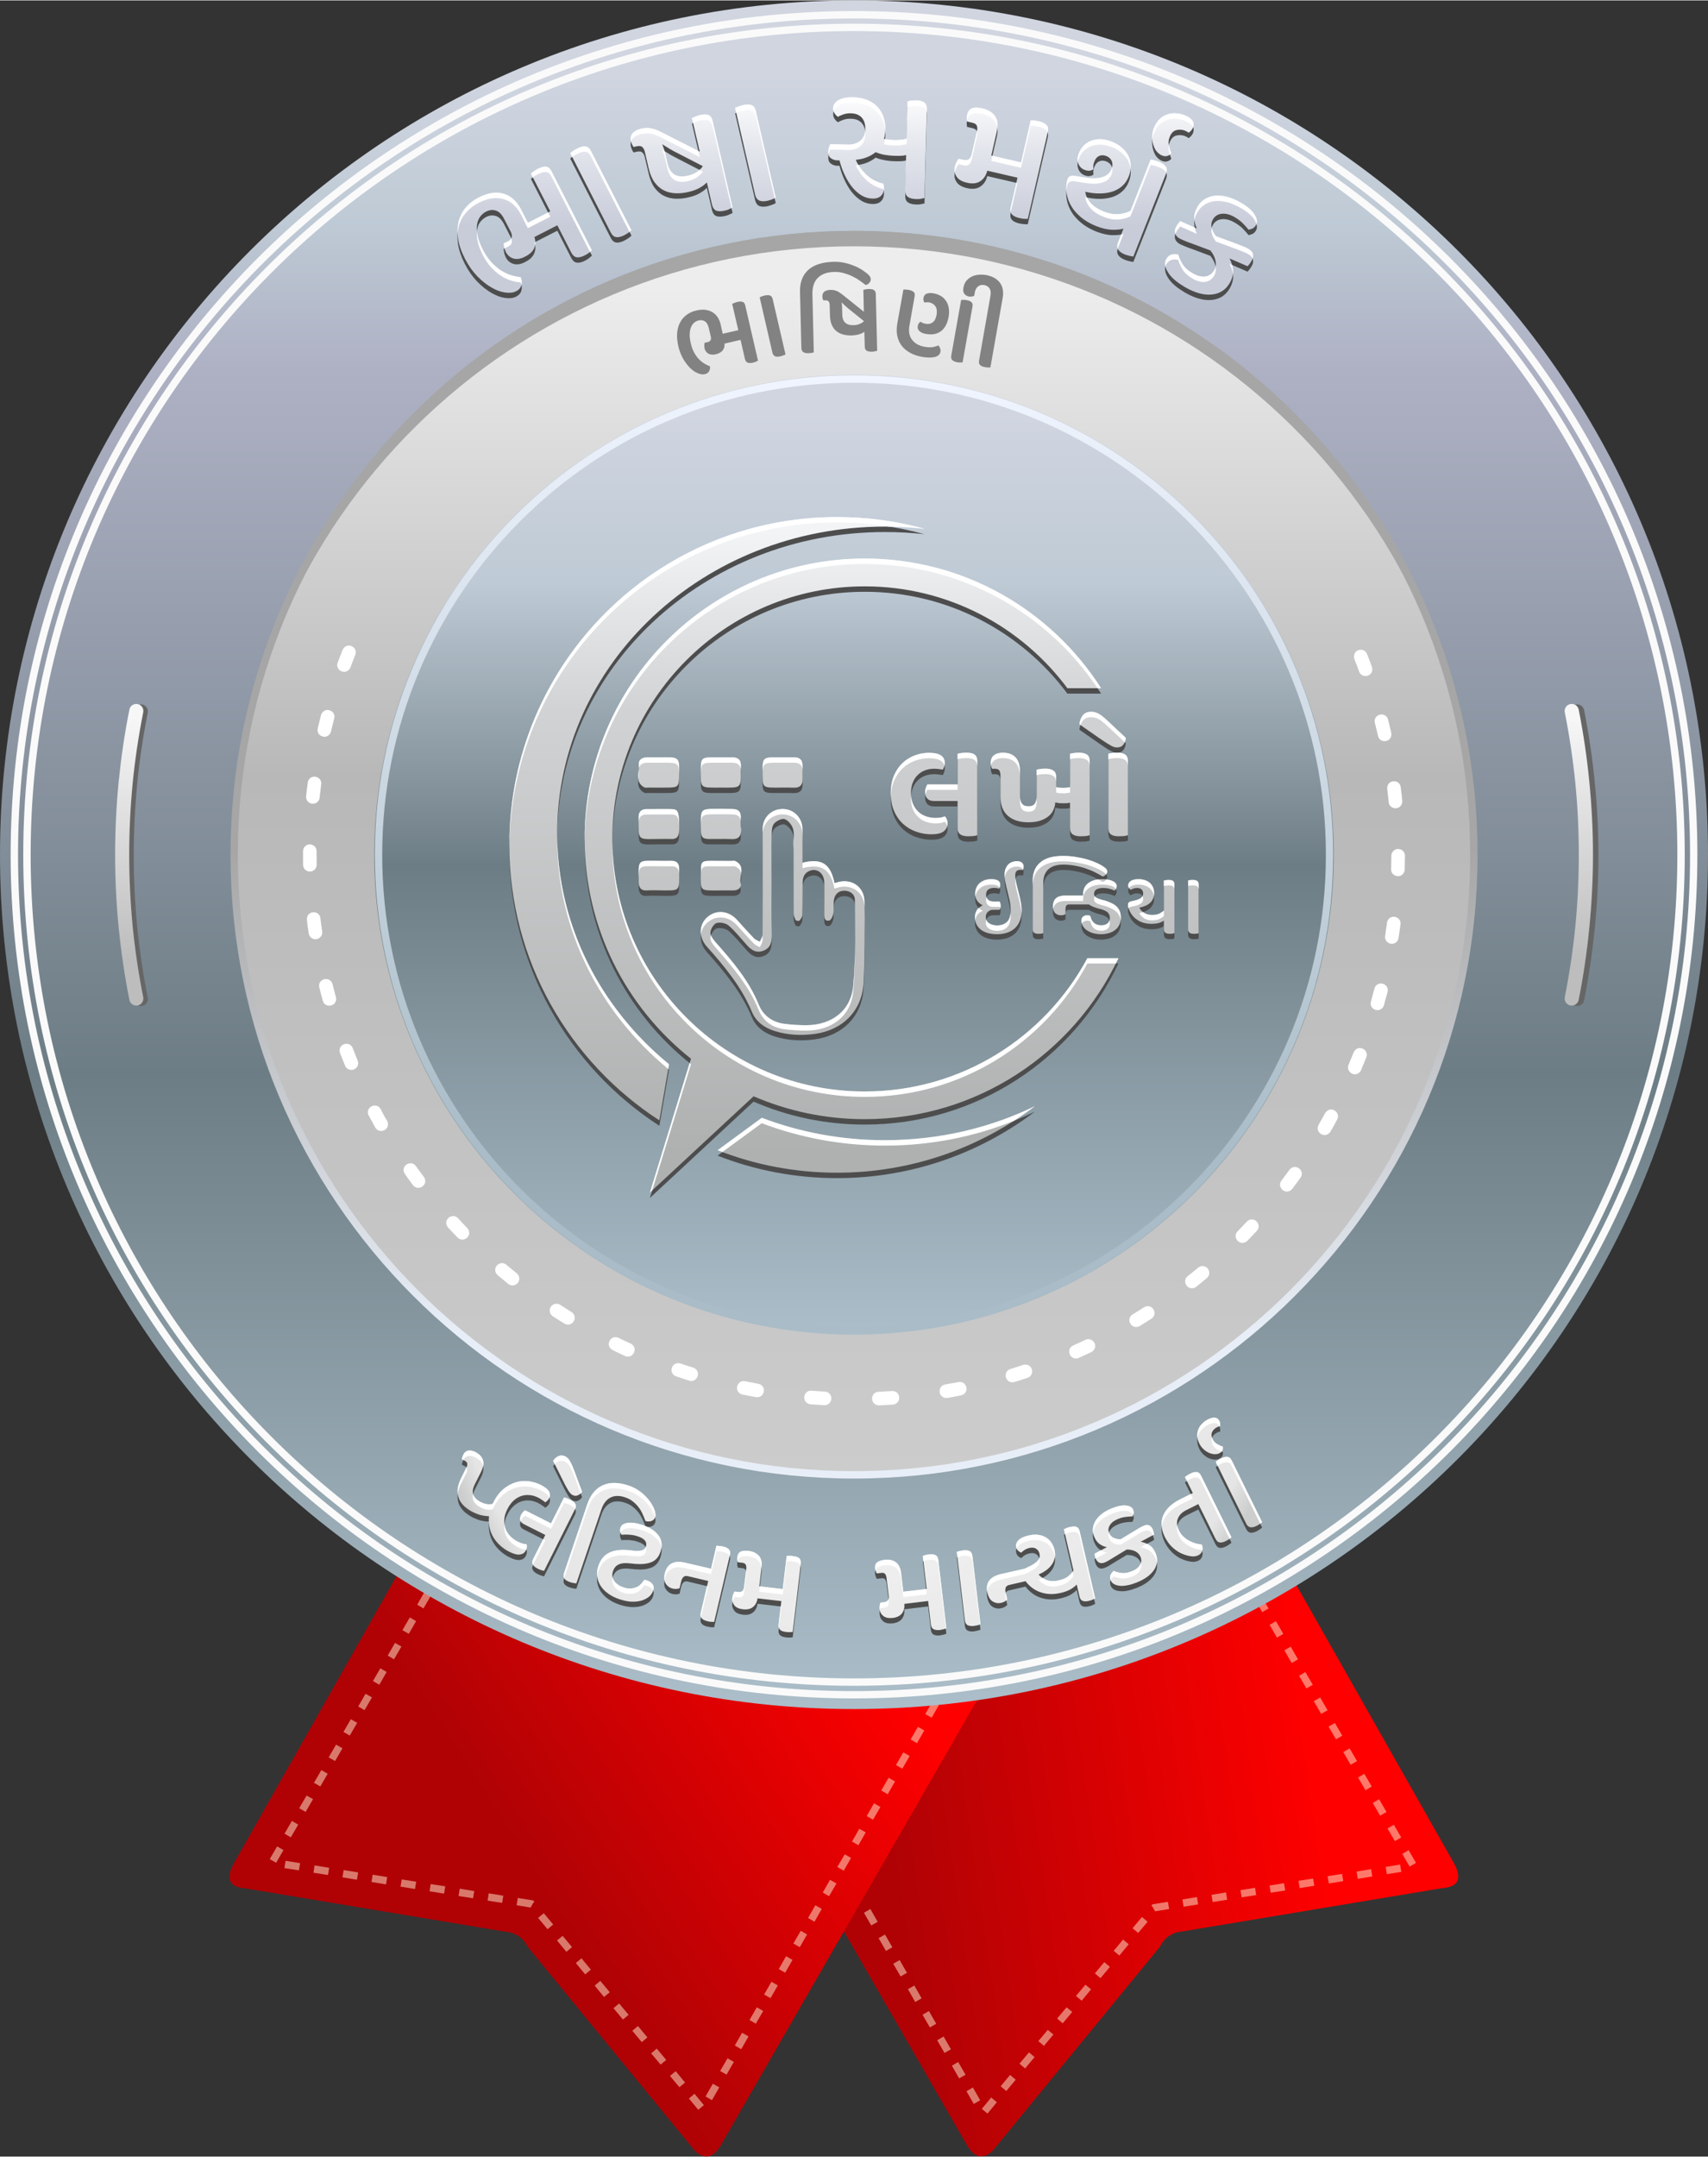 <?xml version="1.0" encoding="UTF-8"?>
<!DOCTYPE svg PUBLIC "-//W3C//DTD SVG 1.1//EN" "http://www.w3.org/Graphics/SVG/1.1/DTD/svg11.dtd">
<!-- Creator: CorelDRAW X7 -->
<svg xmlns="http://www.w3.org/2000/svg" xml:space="preserve" width="484px" height="611px" version="1.1" style="shape-rendering:geometricPrecision; text-rendering:geometricPrecision; image-rendering:optimizeQuality; fill-rule:evenodd; clip-rule:evenodd"
viewBox="0 0 17330 21869"
 xmlns:xlink="http://www.w3.org/1999/xlink">
 <rect x="0" y="0" width="17330" height="21869" fill="#333333" stroke="none"/>
 <defs>
  <style type="text/css">
   <![CDATA[
    .fil3 {fill:none}
    .fil18 {fill:#4D4D4E}
    .fil5 {fill:#666666}
    .fil13 {fill:#A6A6A6}
    .fil20 {fill:white}
    .fil15 {fill:#4D4D4D;fill-rule:nonzero}
    .fil21 {fill:#4D4D4D;fill-rule:nonzero}
    .fil17 {fill:#828282;fill-rule:nonzero}
    .fil6 {fill:#FAFAFA;fill-rule:nonzero}
    .fil10 {fill:white;fill-rule:nonzero}
    .fil1 {fill:#FFF0D4;fill-rule:nonzero;fill-opacity:0.502}
    .fil11 {fill:url(#id0)}
    .fil4 {fill:url(#id1)}
    .fil19 {fill:url(#id2)}
    .fil14 {fill:url(#id3)}
    .fil8 {fill:url(#id4)}
    .fil2 {fill:url(#id5)}
    .fil0 {fill:url(#id6)}
    .fil12 {fill:url(#id7)}
    .fil9 {fill:url(#id8)}
    .fil7 {fill:url(#id9)}
    .fil16 {fill:url(#id10);fill-rule:nonzero}
    .fil22 {fill:url(#id11);fill-rule:nonzero}
   ]]>
  </style>
  <linearGradient id="id0" gradientUnits="userSpaceOnUse" x1="8665.17" y1="8598.26" x2="8665.17" y2="13532.8">
   <stop offset="0" style="stop-opacity:1; stop-color:#A6A6A6"/>
   <stop offset="1" style="stop-opacity:1; stop-color:#E8EEF7"/>
  </linearGradient>
  <linearGradient id="id1" gradientUnits="userSpaceOnUse" x1="8697.59" y1="767.776" x2="8697.59" y2="17291.8">
   <stop offset="0" style="stop-opacity:1; stop-color:#D0D5E0"/>
   <stop offset="0.09" style="stop-opacity:1; stop-color:#BECAD5"/>
   <stop offset="0.18" style="stop-opacity:1; stop-color:#AEB1C4"/>
   <stop offset="0.612" style="stop-opacity:1; stop-color:#6D7D85"/>
   <stop offset="1" style="stop-opacity:1; stop-color:#ABBEC9"/>
  </linearGradient>
  <linearGradient id="id2" gradientUnits="userSpaceOnUse" x1="8238.04" y1="11693.3" x2="8238.21" y2="5388.76">
   <stop offset="0" style="stop-opacity:1; stop-color:#AFB1B1"/>
   <stop offset="0.71" style="stop-opacity:1; stop-color:#D0D2D3"/>
   <stop offset="1" style="stop-opacity:1; stop-color:#F2F4F5"/>
  </linearGradient>
  <linearGradient id="id3" gradientUnits="userSpaceOnUse" x1="8665.17" y1="3797.58" x2="8566.43" y2="11679.7">
   <stop offset="0" style="stop-opacity:1; stop-color:#F0F5FF"/>
   <stop offset="1" style="stop-opacity:1; stop-color:#A9BCC7"/>
  </linearGradient>
  <linearGradient id="id4" gradientUnits="userSpaceOnUse" x1="16151.7" y1="7256.47" x2="16160.2" y2="9725.07">
   <stop offset="0" style="stop-opacity:1; stop-color:#F7F7F7"/>
   <stop offset="1" style="stop-opacity:1; stop-color:#BDBDBD"/>
  </linearGradient>
  <linearGradient id="id5" gradientUnits="userSpaceOnUse" x1="4354.4" y1="17317.3" x2="7873.76" y2="15074.4">
   <stop offset="0" style="stop-opacity:1; stop-color:#B00205"/>
   <stop offset="1" style="stop-opacity:1; stop-color:red"/>
  </linearGradient>
  <linearGradient id="id6" gradientUnits="userSpaceOnUse" x1="13096.5" y1="15877.5" x2="8729.04" y2="16509.9">
   <stop offset="0" style="stop-opacity:1; stop-color:red"/>
   <stop offset="1" style="stop-opacity:1; stop-color:#B00205"/>
  </linearGradient>
  <linearGradient id="id7" gradientUnits="userSpaceOnUse" x1="8683.39" y1="4228.86" x2="8683.39" y2="13511.2">
   <stop offset="0" style="stop-opacity:1; stop-color:#D0D5E0"/>
   <stop offset="0.18" style="stop-opacity:1; stop-color:#BECAD5"/>
   <stop offset="0.49" style="stop-opacity:1; stop-color:#6D7D85"/>
   <stop offset="1" style="stop-opacity:1; stop-color:#ABBEC9"/>
  </linearGradient>
  <linearGradient id="id8" gradientUnits="userSpaceOnUse" x1="8688.76" y1="2915.98" x2="8688.76" y2="14945.2">
   <stop offset="0" style="stop-opacity:1; stop-color:#EDEDED"/>
   <stop offset="0.412" style="stop-opacity:1; stop-color:#B8B8B8"/>
   <stop offset="1" style="stop-opacity:1; stop-color:#CCCCCC"/>
  </linearGradient>
  <linearGradient id="id9" gradientUnits="userSpaceOnUse" xlink:href="#id4" x1="1443.7" y1="7256.47" x2="1452.24" y2="9725.07">
  </linearGradient>
  <linearGradient id="id10" gradientUnits="userSpaceOnUse" x1="8175.35" y1="2300.29" x2="8175.35" y2="916.521">
   <stop offset="0" style="stop-opacity:1; stop-color:#C8CCD9"/>
   <stop offset="0.561" style="stop-opacity:1; stop-color:#E3E5EC"/>
   <stop offset="1" style="stop-opacity:1; stop-color:white"/>
  </linearGradient>
  <radialGradient id="id11" gradientUnits="userSpaceOnUse" gradientTransform="matrix(-0.036 1.084 -1.084 -0.036 23483 4357)" cx="8724.6" cy="13330.6" r="4081.84" fx="8724.6" fy="13330.6">
   <stop offset="0" style="stop-opacity:1; stop-color:#FEFEFE"/>
   <stop offset="0.941" style="stop-opacity:1; stop-color:#E5E5E5"/>
   <stop offset="1" style="stop-opacity:1; stop-color:#CCCDCD"/>
  </radialGradient>
 </defs>
 <g id="Layer_x0020_1">
  <g id="_1101034304">
   <g>
    <path class="fil0" d="M8557 16799l-825 169 -228 47 -154 31 -138 28 -66 14 -19 4 65 114 1371 2380 1255 2180c71,110 153,136 252,47l1696 -2069c45,-86 113,-148 233,-159l2628 -438c172,-11 213,-97 121,-261l-1592 -2809 -54 -94 -8 -14 -29 -51 -21 -38 -28 6 -227 46 -122 25 -77 16 -4033 826z"/>
    <path class="fil1" d="M12657 16089l65 -37 -75 -129 -64 37 74 129zm-5164 942l-65 37 75 129 64 -37 -74 -129zm149 259l-65 37 74 129 65 -37 -74 -129zm148 258l-64 37 74 130 65 -38 -75 -129zm149 259l-65 37 75 129 64 -37 -74 -129zm149 258l-65 38 74 129 65 -37 -74 -130zm148 259l-64 37 74 129 64 -37 -74 -129zm149 259l-65 37 74 129 65 -37 -74 -129zm148 258l-64 37 74 130 65 -37 -75 -130zm149 259l-65 37 75 129 64 -37 -74 -129zm149 258l-65 38 74 129 65 -37 -74 -130zm148 259l-64 37 74 129 65 -37 -75 -129zm149 259l-65 37 75 129 64 -37 -74 -129zm149 258l-65 37 74 130 65 -37 -74 -130zm148 259l-65 37 75 129 64 -37 -74 -129zm149 258l-65 38 74 129 65 -37 -74 -130zm148 259l-64 37 74 129 65 -37 -75 -129zm149 258l-65 38 74 129 65 -37 -74 -130zm91 217l57 48 95 -115 -57 -48 -95 115zm191 -229l57 48 96 -115 -58 -48 -95 115zm191 -229l57 48 96 -115 -57 -48 -96 115zm191 -229l57 48 96 -115 -57 -47 -96 114zm191 -229l57 48 96 -115 -57 -47 -96 114zm191 -229l58 48 95 -115 -57 -47 -96 114zm192 -229l57 48 95 -114 -57 -48 -95 114zm191 -229l57 48 95 -114 -57 -48 -95 114zm191 -229l57 48 96 -114 -58 -48 -95 114zm191 -229l11 10 27 47 142 -23 -12 -73 -156 25 -12 14zm315 -63l12 74 147 -24 -11 -74 -148 24zm295 -47l12 73 147 -23 -12 -74 -147 24zm294 -47l12 73 147 -23 -11 -74 -148 24zm295 -47l12 73 147 -23 -12 -74 -147 24zm294 -48l12 74 148 -24 -12 -73 -148 23zm295 -47l12 74 147 -24 -12 -73 -147 23zm294 -47l12 74 147 -24 -11 -74 -148 24zm295 -47l12 74 147 -24 -12 -74 -147 24zm243 -3l65 -38 -75 -129 -64 38 74 129zm-149 -258l64 -38 -75 -129 -64 38 75 129zm-150 -259l65 -37 -75 -129 -65 37 75 129zm-149 -258l64 -37 -75 -129 -64 37 75 129zm-150 -258l65 -37 -75 -129 -65 37 75 129zm-149 -258l64 -37 -75 -129 -64 37 75 129zm-150 -258l65 -37 -75 -129 -65 37 75 129zm-150 -258l65 -37 -75 -129 -64 37 74 129zm-149 -258l64 -37 -74 -129 -65 37 75 129zm-150 -258l65 -37 -75 -129 -64 37 74 129zm-149 -258l64 -37 -74 -129 -65 37 75 129z"/>
    <path class="fil2" d="M4080 15882c-568,1002 -1136,2004 -1704,3007 -92,163 -51,250 121,261 876,146 1752,292 2628,438 120,11 188,73 233,158 566,690 1131,1379 1696,2069 99,89 181,63 252,-47 897,-1558 1794,-3116 2691,-4674 -1972,-404 -3944,-808 -5917,-1212z"/>
    <path class="fil1" d="M4447 16051l-65 -37 75 -129 65 37 -75 129zm5164 942l65 37 -75 129 -64 -37 74 -129zm-149 258l65 37 -74 130 -65 -37 74 -130zm-148 259l64 37 -74 129 -65 -37 75 -129zm-149 259l65 37 -75 129 -64 -37 74 -129zm-149 258l65 37 -74 130 -65 -38 74 -129zm-148 259l65 37 -75 129 -64 -37 74 -129zm-149 258l65 37 -74 130 -65 -37 74 -130zm-148 259l64 37 -74 129 -65 -37 75 -129zm-149 259l65 37 -75 129 -64 -37 74 -129zm-149 258l65 37 -74 130 -65 -38 74 -129zm-148 259l64 37 -74 129 -65 -37 75 -129zm-149 258l65 37 -74 130 -65 -37 74 -130zm-148 259l64 37 -74 129 -65 -37 75 -129zm-149 259l65 37 -75 129 -64 -37 74 -129zm-149 258l65 37 -74 130 -65 -38 74 -129zm-148 259l64 37 -74 129 -65 -37 75 -129zm-149 258l65 37 -74 130 -65 -38 74 -129zm-91 217l-57 47 -95 -114 57 -48 95 115zm-191 -229l-57 47 -96 -114 58 -48 95 115zm-191 -229l-57 47 -96 -114 57 -48 96 115zm-191 -229l-57 48 -96 -115 57 -48 96 115zm-191 -229l-57 48 -96 -115 57 -48 96 115zm-191 -229l-58 48 -95 -115 57 -48 96 115zm-192 -229l-57 48 -95 -115 57 -48 95 115zm-191 -229l-57 48 -95 -115 57 -47 95 114zm-191 -229l-57 48 -96 -115 58 -47 95 114zm-191 -229l-11 9 -27 48 -142 -23 12 -74 156 25 12 15zm-315 -63l-12 73 -147 -23 11 -74 148 24zm-295 -47l-12 73 -147 -23 12 -74 147 24zm-294 -48l-12 74 -147 -24 11 -73 148 23zm-295 -47l-12 74 -147 -24 12 -73 147 23zm-294 -47l-12 74 -147 -24 11 -74 148 24zm-295 -47l-12 74 -147 -24 12 -74 147 24zm-294 -47l-12 73 -147 -23 11 -74 148 24zm-295 -47l-12 73 -147 -23 12 -74 147 24zm-243 -4l-65 -37 75 -129 64 37 -74 129zm149 -258l-64 -37 75 -129 64 37 -75 129zm150 -258l-65 -37 75 -129 65 37 -75 129zm149 -258l-64 -37 75 -129 64 37 -75 129zm150 -258l-65 -37 75 -129 65 37 -75 129zm149 -258l-64 -37 75 -129 64 37 -75 129zm150 -258l-64 -37 74 -129 65 37 -75 129zm150 -258l-65 -37 75 -129 64 37 -74 129zm149 -258l-64 -37 74 -129 65 37 -75 129zm150 -258l-65 -37 75 -129 64 37 -74 129zm149 -258l-64 -37 74 -129 65 37 -75 129z"/>
   </g>
   <circle class="fil3" cx="8665" cy="8598" r="8598"/>
   <path class="fil4" d="M8665 0c4786,0 8665,3880 8665,8665 0,4786 -3879,8665 -8665,8665 -4785,0 -8665,-3879 -8665,-8665 0,-4785 3880,-8665 8665,-8665zm0 2363c3481,0 6302,2822 6302,6302 0,3481 -2821,6302 -6302,6302 -3480,0 -6302,-2821 -6302,-6302 0,-3480 2822,-6302 6302,-6302z"/>
   <path class="fil5" d="M1499 10114c-47,-238 -83,-477 -107,-718 -23,-241 -35,-484 -35,-726 0,-243 12,-485 35,-727 24,-241 60,-480 107,-717 8,-39 -17,-77 -56,-85 -39,-7 -77,18 -84,57 -48,241 -85,486 -109,731 -24,246 -36,493 -36,741 0,247 12,494 36,740 24,245 61,490 109,732 7,39 45,64 84,56 39,-8 64,-46 56,-84z"/>
   <path class="fil6" d="M8665 108c2363,0 4502,958 6051,2506 1548,1549 2506,3688 2506,6051 0,2363 -958,4502 -2506,6051 -1549,1548 -3688,2506 -6051,2506 -2363,0 -4502,-958 -6051,-2506 -1548,-1549 -2506,-3688 -2506,-6051 0,-2363 958,-4502 2506,-6051 1549,-1548 3688,-2506 6051,-2506zm5998 2559c-1535,-1535 -3656,-2484 -5998,-2484 -2342,0 -4463,949 -5998,2484 -1535,1535 -2484,3656 -2484,5998 0,2342 949,4463 2484,5998 1535,1535 3656,2485 5998,2485 2342,0 4463,-950 5998,-2485 1535,-1535 2485,-3656 2485,-5998 0,-2342 -950,-4463 -2485,-5998z"/>
   <path class="fil6" d="M8665 236c2328,0 4435,944 5960,2469 1526,1525 2469,3633 2469,5960 0,2328 -943,4435 -2469,5960 -1525,1526 -3632,2469 -5960,2469 -2327,0 -4435,-943 -5960,-2469 -1525,-1525 -2469,-3632 -2469,-5960 0,-2327 944,-4435 2469,-5960 1525,-1525 3633,-2469 5960,-2469zm5907 2522c-1511,-1512 -3600,-2447 -5907,-2447 -2307,0 -4395,935 -5907,2447 -1512,1512 -2447,3600 -2447,5907 0,2307 935,4396 2447,5907 1512,1512 3600,2447 5907,2447 2307,0 4396,-935 5907,-2447 1512,-1511 2447,-3600 2447,-5907 0,-2307 -935,-4395 -2447,-5907z"/>
   <path class="fil5" d="M15932 7226c48,237 84,477 107,717 24,242 36,484 36,727 0,242 -12,485 -36,726 -23,241 -59,480 -107,718 -7,39 18,76 57,84 39,8 76,-17 84,-56 48,-242 84,-487 108,-732 25,-246 37,-493 37,-740 0,-247 -12,-495 -37,-741 -24,-245 -60,-489 -108,-731 -8,-39 -45,-64 -84,-57 -39,8 -64,46 -57,85z"/>
   <path class="fil7" d="M1453 10109c-47,-237 -83,-477 -107,-718 -23,-241 -35,-483 -35,-726 0,-242 12,-485 35,-726 24,-241 60,-481 107,-718 8,-39 -17,-77 -56,-84 -39,-8 -77,17 -84,56 -49,242 -84,486 -109,732 -24,246 -36,493 -36,740 0,247 12,494 36,740 25,246 60,490 109,732 7,39 45,64 84,57 39,-8 64,-46 56,-85z"/>
   <path class="fil8" d="M15877 7221c47,237 83,477 107,718 24,241 35,484 35,726 0,243 -11,485 -35,726 -24,241 -60,481 -107,718 -8,39 18,77 56,85 39,7 77,-18 85,-57 48,-242 84,-486 108,-732 24,-246 37,-493 37,-740 0,-247 -13,-494 -37,-740 -24,-246 -60,-490 -108,-732 -8,-39 -46,-64 -85,-56 -38,7 -64,45 -56,84z"/>
   <circle class="fil9" cx="8665" cy="8665" r="6308"/>
   <path class="fil10" d="M13871 6630c-27,-70 -133,-53 -133,26 0,9 1,16 4,24 17,42 33,85 48,127 31,81 151,46 132,-40l-2 -7c-16,-44 -32,-87 -49,-130zm-10266 7c11,-30 2,-63 -25,-81 -38,-26 -85,-11 -103,30 -18,44 -34,87 -51,131 -27,70 67,129 120,66 4,-6 7,-12 10,-19 15,-42 32,-84 49,-127zm-214 646c20,-73 -82,-123 -126,-52 -4,6 -6,11 -8,18 -11,45 -23,90 -33,135 -19,84 104,122 133,35 12,-45 22,-91 34,-136zm-132 668c11,-83 -112,-112 -135,-25l-1 7c-7,46 -12,92 -17,138 -2,26 8,50 29,64 42,31 104,2 108,-49 5,-45 10,-90 16,-135zm-47 678c0,-73 -99,-97 -132,-28 -3,10 -5,18 -5,28 -1,46 0,93 0,139 4,88 130,91 138,3 1,-46 -1,-95 -1,-142zm39 679c-11,-84 -137,-79 -137,11 3,47 12,98 18,144 2,15 11,31 22,41 49,43 123,4 115,-61 -7,-45 -13,-90 -18,-135zm123 669c-24,-85 -151,-57 -135,31 11,46 24,93 36,138 21,77 139,62 136,-23 -1,-5 -1,-9 -3,-14 -12,-44 -23,-88 -34,-132zm205 649c-26,-68 -130,-53 -134,23 0,10 2,18 5,27 17,44 34,87 52,130 14,32 49,49 82,39 40,-10 61,-55 45,-92 -17,-42 -34,-85 -50,-127zm283 619c-40,-74 -152,-25 -126,55 2,3 3,7 5,10 22,41 45,82 67,122 35,64 140,34 128,-46 -1,-8 -4,-15 -8,-22 -22,-33 -47,-83 -66,-119zm358 578c-41,-60 -141,-19 -123,57 3,9 6,15 11,23 27,38 54,76 82,113 51,65 152,4 118,-71 -2,-4 -4,-8 -7,-12 -28,-36 -54,-73 -81,-110zm428 529c-55,-57 -148,6 -112,79 3,6 6,10 10,15 32,34 64,68 96,101 58,58 153,-13 106,-87 -2,-3 -4,-6 -7,-9 -32,-32 -63,-66 -93,-99zm490 472c-45,-40 -119,-3 -113,58 1,18 11,35 24,47 36,30 72,60 108,89 33,26 79,18 102,-17 18,-29 11,-70 -16,-91 -35,-28 -70,-57 -105,-86zm546 406c-30,-19 -67,-13 -90,13 -27,31 -20,81 15,103 39,25 78,50 118,74 63,40 140,-40 87,-104 -4,-5 -9,-9 -15,-13 -39,-24 -77,-48 -115,-73zm592 335c-73,-35 -137,63 -73,116 4,3 8,6 13,8 42,21 84,40 126,60 77,33 135,-71 68,-120 -4,-2 -7,-4 -11,-6 -42,-19 -83,-38 -123,-58zm629 260c-80,-25 -129,83 -56,126 4,1 7,3 11,4 44,15 88,30 133,44 76,24 127,-84 54,-126 -4,-2 -9,-4 -13,-6 -43,-13 -86,-27 -129,-42zm656 180c-71,-16 -118,81 -51,126 8,5 14,7 23,9 45,9 91,18 137,26 80,15 116,-100 36,-132 -4,-1 -8,-2 -12,-3 -44,-8 -89,-17 -133,-26zm673 96c-79,-7 -106,108 -25,135 5,1 9,2 14,3 47,3 93,6 140,9 77,3 102,-104 27,-134 -7,-2 -13,-4 -21,-4 -45,-2 -90,-6 -135,-9zm680 11c-77,3 -91,114 -15,135 8,2 14,3 22,3 46,-2 93,-5 139,-8 84,-8 86,-130 -1,-138 -3,0 -6,0 -9,0 -45,3 -91,6 -136,8zm676 -74c-79,15 -74,133 11,137 5,0 9,0 13,-1 46,-8 92,-16 137,-26 88,-19 65,-147 -24,-135 -46,8 -91,17 -137,25zm662 -157c-82,26 -53,149 34,133 46,-12 95,-29 140,-44 69,-22 60,-130 -21,-134 -9,0 -15,1 -23,3 -43,15 -87,29 -130,42zm637 -239c-69,30 -45,139 37,132 7,-1 13,-3 20,-6 42,-19 84,-38 126,-58 16,-8 28,-20 35,-36 23,-59 -37,-116 -94,-89 -41,20 -82,39 -124,57zm603 -315c-70,44 -19,150 59,124 5,-2 8,-4 13,-6 40,-24 79,-49 118,-74 62,-39 27,-137 -48,-126 -10,2 -17,4 -26,10 -39,24 -77,49 -116,72zm559 -388c-59,46 -9,145 67,119 7,-3 13,-6 19,-11 36,-29 73,-58 108,-88 21,-18 30,-45 22,-71 -13,-49 -72,-67 -110,-35 -35,30 -71,58 -106,86zm506 -454c-55,55 13,148 85,107 5,-3 9,-7 14,-11 32,-33 64,-67 96,-101 56,-63 -24,-151 -92,-102 -3,3 -6,5 -9,8 -31,33 -62,66 -94,99zm445 -515c-45,58 24,141 93,100 7,-5 12,-10 17,-17 28,-37 56,-74 83,-112 48,-69 -43,-146 -104,-90 -3,3 -6,7 -8,10 -27,37 -54,73 -81,109zm377 -566c-42,77 65,145 117,74 25,-40 48,-85 71,-127 39,-70 -57,-141 -113,-77 -3,4 -6,7 -8,11 -22,40 -44,79 -67,119zm304 -609c-30,72 65,134 118,70 4,-6 7,-10 9,-16 18,-43 35,-86 53,-129 29,-76 -73,-131 -120,-65 -3,5 -6,9 -8,14 -18,40 -34,85 -52,126zm227 -641c-9,30 3,61 30,77 38,24 90,4 102,-40 13,-45 25,-90 37,-135 18,-67 -70,-118 -121,-60 -6,9 -10,16 -13,27 -11,43 -23,87 -35,131zm144 -665c-10,74 85,109 126,48 5,-9 9,-17 10,-27 7,-46 14,-92 20,-139 10,-76 -99,-110 -132,-35 -3,6 -4,12 -5,18 -6,45 -12,90 -19,135zm61 -677c-3,72 99,99 131,31 4,-10 6,-17 7,-28 1,-47 1,-93 2,-140 0,-71 -96,-96 -131,-30 -5,10 -7,19 -7,30 0,46 -1,91 -2,137zm-25 -680c7,77 122,86 137,3 1,-6 1,-11 1,-17 -4,-46 -10,-93 -16,-139 -10,-82 -133,-79 -137,8 0,3 0,6 0,9 6,45 11,91 15,136zm-108 -672c18,81 143,66 135,-24l-1 -7c-10,-45 -21,-90 -32,-135 -24,-86 -151,-57 -135,30 11,46 23,91 33,136z"/>
   <path class="fil11" d="M8665 2339c1747,0 3329,708 4474,1853 1145,1144 1853,2726 1853,4473 0,1747 -708,3329 -1853,4474 -1145,1145 -2727,1853 -4474,1853 -1747,0 -3329,-708 -4473,-1853 -1145,-1145 -1853,-2727 -1853,-4474 0,-1747 708,-3329 1853,-4473 1144,-1145 2726,-1853 4473,-1853zm0 74c3453,0 6252,2799 6252,6252 0,3453 -2799,6252 -6252,6252 -3453,0 -6252,-2799 -6252,-6252 0,-3453 2799,-6252 6252,-6252z"/>
   <circle class="fil12" cx="8665" cy="8665" r="4868"/>
   <path class="fil13" d="M8665 2337c3490,0 6319,2825 6319,6308 0,27 0,53 -1,79 -42,-3448 -2854,-6230 -6318,-6230 -3464,0 -6276,2782 -6318,6230 0,-26 -1,-52 -1,-79 0,-3483 2829,-6308 6319,-6308z"/>
   <path class="fil3" d="M8682 3389c2914,0 5276,2362 5276,5276 0,2914 -2362,5276 -5276,5276 -2914,0 -5276,-2362 -5276,-5276 0,-2914 2362,-5276 5276,-5276z"/>
   <path class="fil14" d="M8665 3803c1343,0 2558,544 3438,1424 880,880 1424,2096 1424,3438 0,1343 -544,2558 -1424,3438 -880,880 -2095,1424 -3438,1424 -1342,0 -2558,-544 -3438,-1424 -880,-880 -1424,-2095 -1424,-3438 0,-1342 544,-2558 1424,-3438 880,-880 2096,-1424 3438,-1424zm0 75c2644,0 4788,2143 4788,4787 0,2644 -2144,4788 -4788,4788 -2644,0 -4787,-2144 -4787,-4788 0,-2644 2143,-4787 4787,-4787z"/>
  </g>
  <path class="fil15" d="M6006 2589c-9,7 -18,15 -28,24 -11,9 -24,18 -41,26 -32,17 -59,24 -83,21 -23,-2 -42,-18 -58,-48l-141 -276 -233 119c14,40 13,77 -2,111 -14,35 -45,64 -91,87 -45,24 -85,30 -120,19 -34,-10 -59,-32 -76,-64 -8,-15 -13,-31 -17,-46 -3,-14 -5,-28 -6,-42l46 -23c40,-20 48,-52 26,-96l-67 -130c-23,-46 -51,-74 -83,-84 -33,-11 -66,-7 -100,10 -23,12 -43,29 -60,51 -16,22 -27,49 -32,81 -5,32 -3,69 6,111 8,42 26,89 52,141 25,49 53,90 83,124 30,33 62,61 95,83 34,23 68,40 102,51 35,12 70,19 105,22 12,30 15,57 7,83 -7,26 -25,46 -54,61 -29,15 -66,19 -110,13 -44,-6 -91,-23 -139,-51 -49,-28 -97,-66 -145,-115 -47,-49 -89,-108 -125,-178 -37,-73 -61,-142 -70,-206 -9,-64 -7,-122 7,-175 14,-53 39,-99 74,-140 35,-41 79,-74 130,-101 92,-46 175,-59 251,-37 76,22 135,76 179,161l68 134 227 -116 -196 -383c8,-7 17,-15 30,-24 13,-9 27,-17 42,-25 34,-17 61,-24 83,-21 22,3 40,18 54,47l410 801zm401 -203c-8,8 -19,17 -32,26 -13,9 -27,17 -40,24 -31,16 -59,23 -82,20 -23,-3 -41,-19 -56,-47l-411 -805c8,-8 19,-16 32,-24 12,-9 26,-17 41,-24 31,-16 58,-23 81,-20 22,2 41,17 56,46l411 804zm136 -794c-4,-20 -13,-36 -24,-48 -12,-12 -30,-15 -55,-10l-35 8c-12,-15 -21,-34 -27,-57 -7,-33 -2,-60 15,-81 18,-21 45,-36 81,-46l13 -3c19,-4 37,-6 54,-6 16,0 34,2 51,6 17,3 34,9 52,17 19,7 39,17 62,29l370 188 -79 -340c8,-4 20,-9 35,-16 16,-6 32,-11 47,-15 37,-8 65,-8 85,0 21,8 35,28 42,59l203 879c-9,4 -20,9 -32,15 -12,6 -27,12 -47,16 -35,8 -63,8 -85,1 -22,-8 -37,-29 -45,-62l-52 -225c-19,20 -44,39 -75,56 -30,17 -68,31 -113,41 -46,11 -90,15 -132,13 -43,-2 -82,-12 -118,-30 -35,-18 -66,-45 -93,-82 -26,-36 -46,-85 -60,-144l-38 -163zm330 11c-23,-11 -47,-25 -73,-39 -25,-15 -52,-32 -81,-50 12,29 21,55 27,80l26 112c12,54 36,92 70,114 34,22 81,26 141,12 34,-8 64,-21 91,-40 26,-18 45,-37 57,-56l-258 -133zm998 453c-10,6 -22,11 -37,17 -15,6 -30,10 -45,14 -34,8 -62,7 -83,-1 -22,-9 -36,-28 -44,-59l-203 -881c10,-5 22,-11 37,-16 14,-5 29,-9 45,-13 34,-8 62,-8 84,0 21,8 36,27 43,58l203 881zm1509 3c-10,2 -22,5 -35,8 -13,3 -30,4 -49,3 -36,-1 -64,-8 -83,-21 -20,-13 -29,-36 -28,-70l9 -356c-16,5 -35,8 -55,8 -20,1 -42,1 -65,0 -37,-1 -72,-5 -106,-12 -34,-6 -61,-15 -83,-25 -54,44 -121,70 -202,78 23,54 59,104 106,149 47,45 105,76 174,93 2,8 4,16 5,24 1,8 1,16 1,25 -1,32 -12,57 -32,76 -20,18 -48,27 -84,26 -40,-1 -76,-11 -110,-31 -34,-20 -65,-48 -94,-82 -29,-35 -54,-76 -76,-122 -23,-47 -41,-98 -55,-153l-27 0c-22,-1 -42,-8 -61,-22 -18,-13 -27,-35 -26,-66 1,-17 3,-32 7,-45 4,-12 9,-23 13,-32l176 5c52,1 95,-11 128,-38 33,-27 50,-67 51,-118 2,-49 -10,-88 -35,-117 -25,-28 -62,-43 -111,-44 -25,-1 -50,2 -73,10 -23,8 -42,16 -58,26 -15,-11 -27,-23 -36,-38 -9,-15 -13,-31 -12,-47 0,-21 6,-39 17,-53 12,-15 27,-27 46,-36 18,-9 40,-16 65,-20 25,-3 51,-5 78,-4 49,1 94,9 134,25 40,15 74,37 102,65 29,28 50,62 66,103 15,41 22,88 21,140 -1,16 -2,31 -5,45 -2,15 -5,29 -9,44 15,2 31,4 49,7 17,2 37,3 59,4 48,1 89,-4 122,-14l10 -378c8,-2 21,-5 37,-7 17,-2 33,-3 50,-3 37,1 64,8 82,21 18,13 26,36 25,67l-23 902zm1048 211c-11,1 -25,1 -41,-1 -16,-1 -31,-4 -46,-7 -34,-8 -59,-20 -74,-37 -15,-17 -19,-41 -12,-72l69 -300 -307 -71c-12,49 -36,84 -71,107 -35,23 -80,28 -135,15 -52,-12 -87,-33 -106,-63 -20,-30 -25,-63 -17,-98 4,-17 9,-33 16,-46 7,-14 15,-26 23,-36l48 11c45,10 73,-8 84,-56l53 -234c6,-22 5,-41 0,-56 -6,-14 -20,-24 -44,-30l-56 -13c-2,-9 -3,-20 -3,-31 -1,-11 1,-22 3,-33 8,-36 25,-59 50,-69 26,-10 61,-10 106,1 57,13 100,39 127,77 28,39 34,93 17,163l-54 237 302 70 98 -426c10,-1 23,0 38,2 16,2 31,4 47,8 34,8 59,20 75,37 16,16 20,40 13,71l-203 880zm1071 383c-12,-2 -26,-4 -41,-8 -15,-3 -29,-8 -44,-14 -32,-12 -55,-28 -68,-48 -13,-19 -14,-43 -2,-73l55 -140c-34,9 -74,12 -120,11 -45,-2 -98,-14 -157,-37 -52,-21 -97,-46 -137,-76 -39,-30 -71,-63 -97,-98 -25,-36 -44,-73 -55,-112 -12,-39 -16,-78 -14,-118 0,-12 2,-25 4,-38 2,-12 5,-24 9,-36 11,-27 36,-38 76,-31l108 17c68,11 124,9 170,-5 45,-14 76,-41 92,-82 12,-30 12,-58 2,-81 -11,-24 -30,-41 -56,-51 -25,-10 -49,-10 -71,-1 -22,10 -39,29 -50,59 -6,14 -9,28 -10,41 0,13 0,25 2,35 -11,8 -24,12 -39,15 -15,2 -33,-1 -53,-9 -29,-11 -50,-33 -62,-63 -12,-31 -11,-65 5,-104 13,-34 31,-61 54,-83 24,-22 50,-38 80,-48 30,-10 62,-14 96,-12 35,3 69,11 104,24 39,16 74,36 103,61 29,25 51,53 66,83 15,31 23,64 24,101 1,36 -6,73 -21,110 -15,38 -37,69 -65,95 -28,25 -61,44 -100,57 -38,12 -81,19 -127,19 -47,0 -96,-5 -148,-18 4,39 22,77 53,113 32,36 77,65 135,88 55,22 106,30 154,25 47,-4 86,-15 117,-33l204 -519c11,1 25,4 39,8 15,4 30,9 46,15 32,13 55,29 68,47 13,19 14,43 3,73l-332 841zm386 -1047c-11,12 -24,21 -40,26 -16,6 -35,4 -55,-4 -25,-10 -47,-29 -66,-57 -20,-35 -31,-72 -33,-111 -3,-39 3,-76 16,-109 15,-37 33,-67 56,-89 23,-23 49,-39 77,-49 28,-11 58,-15 89,-13 31,2 61,8 91,20 35,14 61,31 77,52 16,21 18,45 8,71 -4,12 -11,22 -19,32 -9,9 -17,16 -25,22 -11,-8 -24,-15 -38,-21 -29,-11 -59,-13 -88,-5 -30,7 -52,31 -67,69 -12,29 -14,57 -8,85 6,28 14,55 25,81zm640 646c-45,-26 -88,-37 -128,-33 -40,4 -70,23 -90,57 -16,28 -20,56 -12,86 7,29 22,57 43,84l197 73c35,13 63,24 84,32 21,9 37,17 48,24 27,15 42,33 46,55 4,22 0,43 -12,63 -7,13 -15,24 -22,34 -8,10 -14,18 -21,24l-183 -79c20,37 32,76 36,118 3,42 -8,86 -34,131 -40,70 -101,109 -182,117 -81,8 -171,-17 -272,-75 -38,-23 -73,-46 -102,-71 -29,-25 -52,-50 -68,-76 -16,-25 -27,-49 -30,-73 -4,-24 -1,-46 11,-66 14,-24 32,-39 54,-45 22,-5 45,-6 67,0 8,30 22,62 43,96 20,35 54,66 103,94 46,27 89,38 127,33 39,-5 69,-26 91,-63 16,-28 21,-60 14,-96 -7,-35 -24,-70 -52,-105l-182 -68c-36,-13 -64,-23 -84,-32 -20,-8 -36,-16 -48,-22 -25,-15 -40,-33 -45,-55 -5,-22 0,-44 13,-66 11,-20 25,-38 40,-55l169 75c-16,-31 -25,-65 -27,-101 -3,-37 9,-76 33,-119 19,-32 43,-58 73,-77 29,-18 63,-30 101,-35 38,-4 79,-1 124,10 44,11 89,30 137,57 73,42 122,84 146,126 24,42 29,76 13,104 -9,15 -19,26 -30,33 -12,6 -27,11 -45,15 -24,-29 -46,-53 -66,-73 -21,-19 -46,-38 -78,-56z"/>
  <path class="fil16" d="M6006 2535c-9,6 -18,14 -28,23 -11,9 -24,18 -41,26 -32,17 -59,24 -83,22 -23,-3 -42,-19 -58,-49l-141 -276 -233 119c14,40 13,77 -2,112 -14,34 -45,63 -91,86 -45,24 -85,30 -120,20 -34,-11 -59,-33 -76,-65 -8,-15 -13,-31 -17,-45 -3,-15 -5,-29 -6,-43l46 -23c40,-20 48,-52 26,-96l-67 -130c-23,-46 -51,-74 -83,-84 -33,-11 -66,-7 -100,10 -23,12 -43,29 -60,51 -16,22 -27,49 -32,81 -5,32 -3,69 6,111 8,43 26,89 52,141 25,49 53,90 83,124 30,33 62,61 95,84 34,22 68,39 102,50 35,12 70,19 105,23 12,29 15,56 7,82 -7,26 -25,47 -54,61 -29,15 -66,19 -110,13 -44,-6 -91,-23 -139,-51 -49,-28 -97,-66 -145,-115 -47,-49 -89,-108 -125,-178 -37,-73 -61,-142 -70,-206 -9,-64 -7,-122 7,-175 14,-53 39,-99 74,-140 35,-41 79,-74 130,-100 92,-47 175,-60 251,-38 76,22 135,76 179,161l68 134 227 -116 -196 -382c8,-8 17,-16 30,-25 13,-9 27,-17 42,-25 34,-17 61,-24 83,-21 22,3 40,19 54,47l410 802zm401 -204c-8,8 -19,17 -32,26 -13,9 -27,17 -40,24 -31,16 -59,23 -82,20 -23,-3 -41,-19 -56,-47l-411 -805c8,-8 19,-16 32,-24 12,-9 26,-17 41,-24 31,-16 58,-23 81,-20 22,2 41,17 56,46l411 804zm136 -794c-4,-20 -13,-36 -24,-48 -12,-12 -30,-15 -55,-10l-35 8c-12,-15 -21,-34 -27,-57 -7,-33 -2,-60 15,-81 18,-21 45,-36 81,-46l13 -3c19,-4 37,-6 54,-6 16,0 34,2 51,6 17,4 34,9 52,17 19,8 39,17 62,29l370 188 -79 -340c8,-4 20,-9 35,-16 16,-6 32,-11 47,-15 37,-8 65,-8 85,0 21,8 35,28 42,59l203 879c-9,4 -20,9 -32,15 -12,7 -27,12 -47,16 -35,8 -63,9 -85,1 -22,-8 -37,-29 -45,-62l-52 -225c-19,20 -44,39 -75,56 -30,17 -68,31 -113,41 -46,11 -90,15 -132,13 -43,-2 -82,-12 -118,-30 -35,-18 -66,-45 -93,-82 -26,-36 -46,-84 -60,-144l-38 -163zm330 11c-23,-11 -47,-24 -73,-39 -25,-15 -52,-32 -81,-50 12,29 21,55 27,80l26 112c12,54 36,92 70,114 34,22 81,26 141,12 34,-8 64,-21 91,-39 26,-19 45,-38 57,-57l-258 -133zm998 453c-10,6 -22,11 -37,17 -15,6 -30,10 -45,14 -34,8 -62,7 -83,-1 -22,-9 -36,-28 -44,-59l-203 -881c10,-5 22,-11 37,-16 14,-5 29,-9 45,-13 34,-8 62,-8 84,0 21,8 36,28 43,58l203 881zm1509 3c-10,2 -22,5 -35,8 -13,3 -30,4 -49,3 -36,-1 -64,-8 -83,-21 -20,-13 -29,-36 -28,-70l9 -356c-16,5 -35,8 -55,8 -20,1 -42,1 -65,0 -37,-1 -72,-5 -106,-11 -34,-7 -61,-16 -83,-26 -54,44 -121,70 -202,78 23,54 59,104 106,149 47,45 105,76 174,93 2,8 4,16 5,24 1,8 1,17 1,25 -1,32 -12,57 -32,76 -20,18 -48,27 -84,26 -40,-1 -76,-11 -110,-31 -34,-20 -65,-48 -94,-82 -29,-35 -54,-76 -76,-122 -23,-47 -41,-97 -55,-152l-27 -1c-22,-1 -42,-8 -61,-22 -18,-13 -27,-35 -26,-66 1,-17 3,-32 7,-45 4,-12 9,-23 13,-31l176 4c52,2 95,-11 128,-38 33,-27 50,-67 51,-118 2,-49 -10,-88 -35,-117 -25,-28 -62,-43 -111,-44 -25,-1 -50,3 -73,10 -23,8 -42,16 -58,26 -15,-11 -27,-23 -36,-38 -9,-15 -13,-31 -12,-47 0,-21 6,-39 17,-53 12,-15 27,-27 46,-36 18,-9 40,-16 65,-20 25,-3 51,-5 78,-4 49,1 94,10 134,25 40,15 74,37 102,65 29,28 50,62 66,103 15,41 22,88 21,140 -1,16 -2,31 -5,45 -2,15 -5,29 -9,44 15,2 31,5 49,7 17,2 37,3 59,4 48,1 89,-3 122,-14l10 -378c8,-2 21,-4 37,-7 17,-2 33,-3 50,-3 37,1 64,8 82,22 18,13 26,35 25,67l-23 901zm1048 212c-11,0 -25,0 -41,-1 -16,-2 -31,-4 -46,-8 -34,-8 -59,-20 -74,-37 -15,-17 -19,-41 -12,-72l69 -300 -307 -71c-12,49 -36,84 -71,107 -35,23 -80,28 -135,15 -52,-12 -87,-33 -106,-63 -20,-30 -25,-63 -17,-98 4,-17 9,-32 16,-46 7,-14 15,-26 23,-36l48 11c45,10 73,-8 84,-56l53 -234c6,-22 5,-41 0,-55 -6,-15 -20,-25 -44,-31l-56 -13c-2,-9 -3,-19 -3,-31 -1,-11 1,-22 3,-33 8,-36 25,-59 50,-69 26,-10 61,-9 106,1 57,13 100,39 127,77 28,39 34,93 17,163l-54 237 302 70 98 -426c10,0 23,0 38,2 16,2 31,4 47,8 34,8 59,20 75,37 16,16 20,40 13,71l-203 881zm1071 382c-12,-2 -26,-4 -41,-8 -15,-3 -29,-8 -44,-13 -32,-13 -55,-29 -68,-49 -13,-19 -14,-43 -2,-73l55 -140c-34,9 -74,13 -120,11 -45,-2 -98,-14 -157,-37 -52,-21 -97,-46 -137,-76 -39,-30 -71,-63 -97,-98 -25,-36 -44,-73 -55,-112 -12,-39 -16,-78 -14,-117 0,-13 2,-26 4,-39 2,-12 5,-24 9,-36 11,-27 36,-38 76,-31l108 17c68,11 124,9 170,-5 45,-14 76,-41 92,-82 12,-30 12,-57 2,-81 -11,-24 -30,-41 -56,-51 -25,-10 -49,-10 -71,-1 -22,10 -39,29 -50,59 -6,14 -9,28 -10,41 0,13 0,25 2,35 -11,8 -24,13 -39,15 -15,2 -33,-1 -53,-9 -29,-11 -50,-32 -62,-63 -12,-31 -11,-65 5,-104 13,-33 31,-61 54,-83 24,-22 50,-38 80,-48 30,-10 62,-14 96,-12 35,3 69,11 104,24 39,16 74,36 103,61 29,25 51,53 66,83 15,31 23,64 24,101 1,36 -6,73 -21,110 -15,38 -37,70 -65,95 -28,25 -61,44 -100,57 -38,12 -81,19 -127,19 -47,1 -96,-5 -148,-17 4,39 22,76 53,112 32,36 77,65 135,88 55,22 106,30 154,26 47,-5 86,-16 117,-34l204 -519c11,1 25,4 39,8 15,4 30,9 46,15 32,13 55,29 68,48 13,18 14,42 3,72l-332 841zm386 -1047c-11,12 -24,21 -40,26 -16,6 -35,4 -55,-4 -25,-10 -47,-29 -66,-57 -20,-35 -31,-72 -33,-111 -3,-39 3,-76 16,-109 15,-37 33,-67 56,-89 23,-23 49,-39 77,-49 28,-10 58,-15 89,-13 31,2 61,8 91,20 35,14 61,31 77,52 16,21 18,45 8,71 -4,12 -11,22 -19,32 -9,9 -17,17 -25,22 -11,-8 -24,-15 -38,-21 -29,-11 -59,-13 -88,-5 -30,7 -52,31 -67,69 -12,29 -14,57 -8,85 6,29 14,55 25,81zm640 646c-45,-26 -88,-37 -128,-33 -40,4 -70,23 -90,57 -16,28 -20,56 -12,86 7,30 22,57 43,84l197 73c35,13 63,24 84,33 21,8 37,16 48,23 27,15 42,33 46,55 4,22 0,43 -12,63 -7,13 -15,24 -22,34 -8,10 -14,18 -21,24l-183 -79c20,37 32,76 36,118 3,42 -8,86 -34,131 -40,70 -101,109 -182,117 -81,8 -171,-17 -272,-75 -38,-23 -73,-46 -102,-71 -29,-25 -52,-50 -68,-76 -16,-25 -27,-49 -30,-73 -4,-24 -1,-46 11,-65 14,-25 32,-40 54,-46 22,-5 45,-5 67,0 8,30 22,62 43,96 20,35 54,66 103,94 46,27 89,38 127,33 39,-5 69,-26 91,-63 16,-28 21,-60 14,-96 -7,-35 -24,-70 -52,-105l-182 -68c-36,-12 -64,-23 -84,-32 -20,-8 -36,-16 -48,-22 -25,-15 -40,-33 -45,-55 -5,-21 0,-44 13,-66 11,-20 25,-38 40,-55l169 75c-16,-31 -25,-64 -27,-101 -3,-37 9,-76 33,-119 19,-32 43,-58 73,-77 29,-18 63,-30 101,-35 38,-4 79,-1 124,10 44,11 89,30 137,57 73,42 122,84 146,126 24,42 29,77 13,104 -9,15 -19,26 -30,33 -12,6 -27,11 -45,15 -24,-29 -46,-53 -66,-72 -21,-20 -46,-38 -78,-57z"/>
  <path class="fil10" d="M6006 2535c-6,4 -13,10 -20,16l-390 -763c-14,-29 -32,-44 -54,-47 -22,-3 -49,4 -83,21 -15,8 -29,16 -42,25l-10 8 -20 -38c8,-8 17,-16 30,-25 13,-9 27,-17 42,-25 34,-17 61,-24 83,-21 22,3 40,19 54,47l410 802zm-574 -85c0,11 -1,22 -3,33 -2,-9 -4,-18 -7,-28l10 -5zm-314 66l-2 -8c-3,-15 -5,-29 -6,-43l46 -23c15,-7 26,-17 32,-28 14,37 4,65 -32,83l-38 19zm-279 -176c1,14 3,30 7,45 8,43 26,89 52,141 25,49 53,90 83,124 30,33 62,61 95,84 34,22 68,39 102,50 35,12 70,19 105,23 12,28 15,54 8,79 -2,-8 -5,-16 -8,-25 -35,-3 -70,-10 -105,-22 -34,-11 -68,-28 -102,-51 -33,-22 -65,-50 -95,-83 -30,-34 -58,-75 -83,-124 -26,-52 -44,-98 -52,-141 -8,-37 -10,-71 -7,-100zm-197 28c-2,-47 2,-90 12,-130 14,-53 39,-99 74,-140 35,-41 79,-74 130,-100 92,-47 175,-60 251,-38 76,22 135,76 179,161l68 134 205 -104 22 43 -227 116 -68 -134c-44,-85 -103,-139 -179,-161 -76,-22 -159,-9 -251,37 -51,27 -95,60 -130,101 -35,41 -60,87 -74,140 -6,24 -10,49 -12,75zm1765 -37c-6,6 -12,11 -20,17l-391 -766c-15,-29 -34,-44 -56,-46 -23,-3 -50,4 -81,20 -15,7 -29,15 -41,24 -5,2 -9,5 -12,8l-20 -39c8,-8 19,-16 32,-24 12,-9 26,-17 41,-24 31,-16 58,-23 81,-20 22,2 41,17 56,46l411 804zm-4 -900l-1 -1c-7,-33 -2,-60 15,-81 18,-21 45,-36 81,-46l13 -3c19,-4 37,-6 54,-6 16,0 34,2 51,6 17,4 34,9 52,17 19,8 39,17 62,29l356 181 14 62 -370 -188c-23,-12 -43,-22 -62,-29 -18,-8 -35,-14 -52,-17 -17,-4 -35,-6 -51,-6 -17,0 -35,2 -54,6l-13 3c-36,10 -63,25 -81,46 -6,8 -11,17 -14,27zm630 -187l-12 -50c8,-4 20,-9 35,-16 16,-6 32,-11 47,-15 37,-8 65,-8 85,0 21,8 35,28 42,59l203 879 -11 5 -192 -829c-7,-31 -21,-51 -42,-59 -20,-8 -48,-8 -85,0 -15,4 -31,9 -47,15 -9,4 -17,8 -23,11zm-289 285l2 10 26 112c12,54 36,92 70,114 34,22 81,26 141,12 34,-8 64,-21 91,-39 9,-7 17,-13 24,-19l33 17c-12,19 -31,38 -57,57 -27,18 -57,31 -91,39 -60,14 -107,10 -141,-12 -34,-22 -58,-60 -70,-114l-26 -112c-6,-25 -15,-51 -27,-80l25 15zm1127 472c-3,2 -7,4 -11,6l-192 -832c-7,-31 -22,-50 -43,-58 -22,-8 -50,-8 -84,0 -16,4 -31,8 -45,13 -10,3 -18,7 -26,10l-11 -49c10,-5 22,-11 37,-16 14,-5 29,-9 45,-13 34,-8 62,-8 84,0 21,8 36,28 43,58l203 881zm1315 -56c-1,-7 -1,-14 -1,-21l8 -301 1 0 -8 322zm-476 -276c21,34 47,66 79,97 47,45 105,76 174,93 2,8 4,16 5,24 1,8 1,17 1,25 0,8 -1,14 -2,21 -1,-5 -2,-10 -4,-15 -69,-17 -127,-48 -174,-93 -47,-45 -83,-95 -106,-149 9,-1 18,-2 27,-3zm-303 -107c-2,-8 -3,-17 -3,-28 1,-17 3,-32 7,-45 4,-12 9,-23 13,-31l176 4c52,2 95,-11 128,-38 28,-24 45,-56 50,-98 1,11 2,23 1,35 -1,51 -18,91 -51,118 -33,27 -76,40 -128,38l-176 -4c-4,8 -9,19 -13,31 -2,6 -3,12 -4,18zm51 -438c-3,-9 -5,-19 -4,-28 0,-21 6,-39 17,-53 12,-15 27,-27 46,-36 18,-9 40,-16 65,-20 25,-3 51,-5 78,-4 49,1 94,10 134,25 40,15 74,37 102,65 29,28 50,62 66,103 15,41 22,88 21,140l-1 15c-2,-37 -9,-70 -20,-100 -16,-41 -37,-75 -66,-103 -28,-28 -62,-50 -102,-65 -40,-15 -85,-24 -134,-25 -27,-1 -53,1 -78,4 -25,4 -47,11 -65,20 -19,9 -34,21 -46,36 -6,8 -10,16 -13,26zm522 282c12,2 25,4 38,6 17,2 37,3 59,4 48,1 89,-3 122,-14l10 -378c8,-2 21,-4 37,-7 17,-2 33,-3 50,-3 37,1 64,8 82,22 18,13 26,35 25,67l-1 34c-2,-21 -10,-37 -24,-47 -18,-13 -45,-20 -82,-21 -17,0 -33,1 -50,3 -16,3 -29,5 -37,7l-10 378c-33,10 -74,15 -122,14 -22,-1 -42,-2 -59,-4 -18,-3 -34,-5 -49,-7 4,-15 7,-29 9,-44l2 -10zm1275 745c-5,-15 -5,-32 0,-53l57 -248 12 3 -69 298zm-568 -406c-4,-18 -4,-37 1,-57 4,-17 9,-32 16,-46 7,-14 15,-26 23,-36l48 11c45,10 73,-8 84,-56l53 -233c5,14 5,33 0,54l-53 234c-11,48 -39,66 -84,56l-48 -11c-8,10 -16,22 -23,36 -7,14 -12,29 -16,46l-1 2zm124 -522c-1,-8 -2,-17 -2,-26 -1,-11 1,-22 3,-33 8,-36 25,-59 50,-69 26,-10 61,-9 106,1 57,13 100,39 127,77 22,31 30,71 25,121 -3,-26 -12,-48 -25,-66 -27,-38 -70,-64 -127,-77 -45,-10 -80,-11 -106,-1 -25,10 -42,33 -50,69l-1 4zm259 353l290 67 98 -426c10,0 23,0 38,2 16,2 31,4 47,8 34,8 59,20 75,37 16,16 20,40 13,71l-1 3c-2,-7 -6,-14 -12,-19 -16,-17 -41,-29 -75,-37 -16,-4 -31,-6 -47,-8 -15,-2 -28,-3 -38,-2l-98 426 -302 -70 12 -52zm1271 943c-8,-17 -7,-39 3,-64l31 -80c9,-1 17,-3 24,-5l-55 140 -3 9zm-522 -588c-1,-15 -1,-30 0,-45 0,-13 2,-26 4,-39 2,-12 5,-24 9,-36 11,-27 36,-38 76,-31l108 17c68,11 124,9 170,-5 45,-14 76,-41 92,-82 2,-6 4,-11 5,-17 7,22 5,46 -5,72 -16,41 -47,68 -92,82 -46,14 -102,16 -170,5l-108 -17c-40,-7 -65,4 -76,31 -4,12 -7,24 -9,36 -2,10 -3,20 -4,29zm117 -292c-6,-27 -3,-56 10,-88 13,-33 31,-61 54,-83 24,-22 50,-38 80,-48 30,-10 62,-14 96,-12 35,3 69,11 104,24 39,16 74,36 103,61 29,25 51,53 66,83 15,31 23,64 24,101 0,11 -1,22 -2,34 -3,-29 -10,-55 -22,-80 -15,-30 -37,-58 -66,-83 -29,-25 -64,-45 -103,-61 -35,-13 -69,-21 -104,-24 -34,-2 -66,2 -96,12 -30,10 -56,26 -80,48 -23,22 -41,49 -54,83 -5,11 -8,22 -10,33zm93 360c9,19 21,36 36,54 32,36 77,65 135,88 55,22 106,30 154,26 47,-5 86,-16 117,-34l204 -519c11,1 25,4 39,8 15,4 30,9 46,15 32,13 55,29 68,48 12,16 14,38 5,64 -1,-3 -3,-7 -5,-10 -13,-18 -36,-34 -68,-47 -16,-6 -31,-11 -46,-15 -14,-4 -28,-7 -39,-8l-204 519c-31,18 -70,29 -117,34 -48,4 -99,-4 -154,-26 -58,-23 -103,-52 -135,-88 -31,-36 -49,-74 -53,-112l17 3zm856 -448c-4,5 -10,10 -15,14 -4,-13 -8,-26 -10,-40 -4,-19 -4,-38 -1,-57l1 2c6,29 14,55 25,81zm-193 -135l-1 -11c-3,-39 3,-76 16,-109 15,-37 33,-67 56,-89 23,-23 49,-39 77,-49 28,-10 58,-15 89,-13 31,2 61,8 91,20 35,14 61,31 77,52 15,21 18,44 8,70 -2,-5 -5,-10 -8,-15 -16,-21 -42,-38 -77,-52 -30,-12 -60,-18 -91,-20 -31,-2 -61,2 -89,13 -28,10 -54,26 -77,49 -23,22 -41,52 -56,89 -8,20 -13,42 -15,65zm603 890l0 1c7,30 22,57 43,84l197 73c35,13 63,24 84,33 21,8 37,16 48,23 27,15 42,33 46,55 2,15 1,30 -3,44 -7,-17 -21,-32 -43,-44 -11,-7 -27,-15 -48,-23 -21,-9 -49,-20 -84,-33l-197 -73c-21,-27 -36,-54 -43,-84 -5,-19 -5,-38 0,-56zm207 378c4,16 7,34 9,51 1,14 1,28 -1,43 -5,-37 -17,-73 -35,-106l27 12zm-677 15c-1,-4 -2,-8 -2,-11 -4,-24 -1,-46 11,-65 14,-25 32,-40 54,-46 22,-5 45,-5 67,0 8,30 22,62 43,96 20,35 54,66 103,94 46,27 89,38 127,33 39,-5 69,-26 91,-63 7,-12 12,-25 14,-39 7,35 2,66 -14,94 -22,37 -52,58 -91,63 -38,5 -81,-6 -127,-33 -49,-28 -83,-59 -103,-94 -21,-34 -35,-66 -43,-96 -22,-6 -45,-5 -67,0 -22,6 -40,21 -54,45 -4,7 -7,14 -9,22zm100 -330c-1,-3 -2,-6 -3,-10 -5,-21 0,-44 13,-66 11,-20 25,-38 40,-55l146 65c5,23 13,45 23,65l-169 -75c-15,17 -29,35 -40,55 -4,7 -8,14 -10,21zm194 -138c-1,-6 -2,-13 -2,-19 -3,-37 9,-76 33,-119 19,-32 43,-58 73,-77 29,-18 63,-30 101,-35 38,-4 79,-1 124,10 44,11 89,30 137,57 73,42 122,84 146,126 22,37 28,68 18,94 -4,-12 -10,-25 -18,-39 -24,-42 -73,-84 -146,-126 -48,-27 -93,-46 -137,-57 -45,-11 -86,-14 -124,-10 -38,5 -72,17 -101,35 -30,19 -54,45 -73,77 -17,29 -27,57 -31,83z"/>
  <path class="fil17" d="M7691 3654c-6,3 -13,6 -21,10 -8,4 -17,7 -29,10 -22,5 -41,5 -55,0 -14,-5 -23,-18 -28,-39l-44 -192 -163 38c3,26 -3,49 -18,68 -14,19 -38,32 -69,40 -32,7 -58,5 -78,-7 -19,-12 -31,-29 -37,-51 -2,-11 -3,-22 -3,-31 0,-10 1,-19 3,-27l31 -7c28,-7 39,-25 32,-56l-21 -90c-8,-32 -21,-54 -39,-65 -18,-12 -39,-15 -63,-9 -16,3 -31,11 -45,22 -13,11 -24,26 -32,45 -8,19 -13,42 -14,69 -1,28 2,59 11,95 7,34 18,64 31,89 14,26 29,48 46,67 17,19 36,35 56,47 19,13 40,23 61,30 3,20 0,37 -9,52 -8,15 -23,25 -42,29 -21,5 -44,2 -70,-9 -27,-10 -53,-28 -79,-53 -25,-25 -49,-56 -71,-93 -22,-38 -38,-81 -50,-130 -11,-50 -15,-96 -11,-137 4,-41 15,-77 32,-107 16,-30 39,-55 67,-75 28,-20 60,-34 96,-42 63,-15 117,-9 160,16 44,25 72,67 86,126l21 94 158 -36 -62 -267c6,-3 13,-7 23,-10 9,-4 19,-7 30,-10 23,-5 41,-5 54,0 13,5 22,18 26,38l129 558zm279 -63c-6,3 -14,7 -24,10 -9,4 -19,7 -28,9 -22,5 -40,5 -53,0 -14,-6 -23,-18 -28,-38l-129 -560c6,-4 14,-7 23,-11 9,-3 19,-6 29,-8 22,-5 39,-5 53,0 14,5 23,18 27,37l130 561zm287 -21c-7,2 -15,4 -25,6 -10,1 -20,2 -30,2 -22,1 -39,-3 -52,-11 -12,-8 -19,-22 -19,-42l-14 -571c-2,-94 26,-167 83,-220 58,-52 144,-80 259,-83 40,0 77,3 112,11 35,8 67,18 95,30 29,11 53,24 75,37 21,14 38,26 51,36 14,11 24,21 32,31 7,11 11,22 11,34 0,11 -4,23 -14,34 -9,11 -22,19 -37,23 -19,-15 -41,-31 -64,-47 -24,-17 -49,-31 -76,-44 -28,-13 -56,-23 -86,-31 -30,-8 -61,-12 -93,-11 -72,1 -127,21 -166,59 -39,38 -57,94 -56,167l14 590zm161 -482c0,-13 -3,-24 -9,-33 -6,-9 -17,-13 -33,-13l-23 0c-5,-11 -9,-24 -9,-39 0,-22 6,-38 20,-49 13,-10 32,-16 56,-18l8 0c13,0 24,1 35,3 10,2 20,6 31,10 10,5 20,11 30,18 11,7 22,16 35,26l206 165 -5 -222c6,-2 14,-4 24,-6 10,-2 21,-3 31,-3 24,0 42,3 53,11 12,8 18,22 18,42l14 574c-6,1 -14,3 -22,5 -8,3 -19,4 -31,4 -23,1 -41,-3 -54,-10 -12,-8 -19,-23 -19,-44l-4 -148c-14,11 -32,19 -54,26 -21,6 -46,10 -75,11 -30,1 -58,-2 -85,-9 -26,-7 -49,-18 -69,-34 -20,-16 -36,-37 -47,-63 -12,-26 -18,-59 -19,-98l-3 -106zm204 49c-13,-10 -26,-21 -40,-34 -14,-12 -29,-26 -44,-41 4,20 6,37 6,53l2 73c1,36 10,62 29,80 18,18 47,27 86,26 22,0 43,-5 62,-13 19,-8 33,-17 43,-28l-144 -116zm1145 534c-7,0 -15,1 -23,1 -8,1 -18,0 -31,-2 -22,-4 -39,-11 -50,-21 -11,-10 -15,-26 -11,-47l100 -564c6,-1 14,-1 24,-1 11,0 21,1 32,3 23,4 40,11 49,21 10,10 14,25 10,45l-100 565zm-601 -738c7,-1 16,-1 25,0 10,0 19,1 30,3 24,5 41,12 50,22 10,10 13,25 9,44l-53 299c-10,58 -1,106 28,142 28,37 70,60 126,70 34,6 62,7 85,3 23,-5 41,-10 56,-17 7,9 13,19 17,30 4,12 5,24 3,35 -2,14 -9,25 -19,34 -10,9 -24,15 -40,19 -17,4 -36,6 -58,5 -21,0 -45,-2 -70,-7 -43,-7 -82,-20 -117,-39 -34,-18 -63,-41 -86,-69 -23,-29 -38,-62 -47,-100 -9,-38 -9,-81 -1,-128l62 -346zm204 85c3,-22 15,-37 33,-44 19,-7 42,-8 70,-3 27,5 51,14 72,26 22,13 39,29 53,50 14,20 23,43 28,71 5,27 5,58 -1,91 -6,37 -17,67 -31,92 -14,24 -31,44 -51,57 -21,14 -43,23 -68,27 -24,3 -50,3 -78,-2 -31,-5 -53,-15 -68,-29 -15,-14 -21,-31 -17,-51 1,-10 5,-19 10,-27 5,-7 11,-13 17,-17 6,4 14,8 22,12 9,4 19,7 31,9 28,5 51,0 71,-14 20,-15 33,-40 40,-77 6,-38 2,-67 -13,-88 -15,-21 -35,-33 -61,-38 -10,-2 -19,-2 -27,-1 -9,0 -16,1 -23,2 -4,-6 -7,-13 -9,-21 -2,-7 -2,-16 0,-25zm679 704c-8,1 -16,1 -26,1 -11,-1 -21,-2 -30,-4 -22,-3 -38,-11 -49,-21 -10,-10 -14,-25 -10,-45l116 -660c5,-30 2,-53 -10,-72 -12,-18 -30,-30 -54,-34 -24,-4 -45,0 -63,14 -17,14 -28,35 -33,64l-5 30c-5,4 -12,6 -22,8 -9,2 -20,2 -33,0 -20,-4 -36,-13 -46,-28 -11,-14 -14,-34 -9,-59 4,-27 13,-49 27,-68 14,-18 32,-33 52,-44 21,-11 44,-18 70,-21 25,-3 52,-2 80,2 64,12 111,38 141,78 30,40 39,91 29,152l-125 707z"/>
  <g id="_1101037736">
   <path class="fil18" d="M9038 8097c0,-69 11,-129 33,-181 23,-52 52,-94 88,-128 37,-34 78,-59 124,-76 46,-17 94,-26 143,-26 107,0 160,35 160,104 0,13 -2,26 -7,38 -4,13 -9,22 -13,29 -12,-2 -26,-4 -41,-6 -16,-2 -32,-3 -51,-3 -32,0 -62,6 -91,17 -28,11 -52,27 -73,48 -21,20 -37,46 -49,76 -12,31 -18,65 -18,104 0,41 6,77 19,109 13,32 31,58 53,79 22,22 48,38 78,49 30,11 63,17 98,17 27,0 48,-2 60,-5 12,-4 25,-7 37,-11 9,10 16,22 20,34 4,13 6,25 6,38 0,33 -13,60 -39,80 -26,20 -68,30 -126,30 -48,0 -96,-8 -145,-24 -49,-16 -93,-40 -132,-74 -40,-34 -72,-77 -96,-129 -25,-53 -38,-116 -38,-189zm-2027 2692l-417 1357 1052 -977c346,150 727,233 1128,233 1138,0 2119,-668 2574,-1634l-315 0c-432,806 -1281,1353 -2259,1353 -1414,0 -2561,-1147 -2561,-2562 0,-1415 1147,-2561 2561,-2561 842,0 1589,406 2056,1033l342 0c-505,-791 -1390,-1315 -2398,-1315 -1570,0 -2842,1273 -2842,2843 0,904 421,1709 1079,2230zm1967 826c-442,0 -863,-81 -1249,-227l-448 329c375,147 784,228 1212,228 754,0 1450,-252 2008,-675 -456,220 -974,345 -1523,345zm-2190 -770c-696,-570 -1135,-1408 -1135,-2342 0,-1718 1488,-3111 3325,-3111 136,0 270,7 401,22 -282,-78 -579,-119 -886,-119 -1836,0 -3325,1488 -3325,3325 0,1171 606,2201 1522,2794l98 -569zm1041 -1819c0,171 -2,342 1,512 1,71 -12,128 -86,156 -73,27 -123,-9 -168,-60 -60,-66 -115,-137 -182,-195 -29,-25 -88,-37 -124,-26 -29,9 -60,62 -62,96 -1,33 29,71 54,99 171,194 337,388 436,632 45,110 135,177 254,194 75,10 152,15 229,15 256,-1 451,-144 476,-396 28,-290 16,-583 17,-875 0,-59 -51,-93 -107,-93 -58,-1 -98,36 -106,95 -6,46 2,94 -6,140 -5,26 -25,66 -43,68 -49,8 -49,-36 -49,-71 0,-107 2,-213 0,-319 -1,-87 -68,-141 -139,-118 -59,18 -79,64 -80,120 -1,109 0,218 -3,327 0,21 -15,44 -29,61 -5,6 -36,2 -39,-5 -12,-23 -21,-49 -21,-74 -1,-233 -1,-466 -1,-698 0,-52 10,-108 -5,-155 -12,-39 -48,-83 -84,-97 -28,-10 -81,17 -106,43 -22,23 -26,68 -26,104 -3,173 -1,347 -1,520zm-521 56c-221,1 -196,13 -196,-195 -1,-96 10,-106 107,-105 67,0 134,0 200,1 15,0 32,-4 44,2 105,54 36,150 51,226 10,46 -26,70 -73,71 -44,0 -89,0 -133,0zm-1 -522c-206,-1 -197,25 -196,-194 1,-92 15,-109 105,-111 72,-1 143,0 215,1 56,1 88,24 85,86 -2,41 -2,84 1,125 5,73 -31,98 -99,94 -37,-2 -74,-1 -111,-1zm-628 521c-37,0 -74,-3 -111,1 -67,5 -88,-31 -88,-89 -1,-231 -15,-212 198,-211 44,0 89,1 133,0 57,-1 80,27 80,82 -2,238 27,219 -212,217zm5 -521l-8 0c-216,3 -197,17 -196,-226 0,-48 27,-77 80,-77 83,1 167,-2 251,0 72,1 80,26 80,201 -1,58 -7,106 -82,102 -42,-1 -84,0 -125,0zm1248 -521c-214,1 -194,13 -194,-197 0,-95 16,-110 113,-110 69,-1 138,-1 208,0 52,0 83,24 83,80 0,47 1,94 1,141 1,62 -30,89 -92,87 -39,-2 -79,-1 -119,-1zm-622 0c-220,1 -198,12 -199,-201 0,-89 16,-105 103,-106 71,-1 143,1 215,0 62,-1 91,28 88,91 -2,39 0,79 -1,119 -1,80 -19,96 -102,97 -35,1 -70,0 -104,0zm-616 -307c208,-3 199,-6 196,197 -1,97 -12,109 -111,110 -67,1 -133,0 -200,0 -14,0 -32,3 -43,-3 -99,-55 -45,-149 -54,-226 -6,-54 34,-78 86,-78 42,0 84,0 126,0zm1449 1069c195,-49 284,11 324,207 16,-4 32,-9 47,-13 135,-31 256,56 257,201 3,275 5,550 -9,824 -16,287 -216,481 -499,518 -138,18 -271,11 -403,-30 -104,-33 -190,-95 -231,-195 -106,-254 -277,-460 -457,-661 -85,-94 -81,-222 4,-298 90,-80 217,-68 303,28 56,62 112,125 171,185 15,17 39,24 60,36 9,-24 27,-47 27,-71 2,-282 1,-564 1,-846 0,-80 -1,-159 1,-238 4,-108 89,-189 196,-192 110,-3 200,80 206,191 3,59 2,119 2,178 0,56 0,113 0,176zm4019 715c-6,2 -13,3 -22,4 -8,2 -17,2 -25,2 -19,0 -34,-3 -44,-10 -11,-8 -16,-20 -16,-37l0 -494c6,-1 13,-3 21,-4 9,-1 17,-1 26,-1 19,0 34,3 45,10 10,7 15,19 15,37l0 493zm-246 -1c-5,1 -12,3 -19,5 -7,1 -16,2 -26,2 -20,0 -35,-3 -46,-10 -10,-7 -16,-20 -16,-38l0 -86c-15,11 -33,19 -53,25 -21,5 -45,8 -75,8 -46,0 -88,-10 -125,-30 -37,-21 -66,-49 -86,-85 -8,-13 -14,-26 -18,-39 -5,-14 -7,-27 -7,-39 0,-11 3,-19 9,-25 6,-5 15,-9 26,-11l36 -8c27,-7 47,-15 62,-26 14,-11 21,-26 21,-45 0,-17 -5,-31 -16,-41 -11,-10 -25,-15 -44,-15 -14,0 -26,1 -37,5 -10,4 -20,9 -29,14 -18,-12 -26,-27 -26,-45 0,-18 9,-33 27,-45 18,-12 43,-18 78,-18 47,0 86,13 115,38 29,26 43,61 43,106 0,21 -4,39 -12,56 -7,16 -18,30 -31,42 -14,12 -30,21 -48,29 -18,8 -38,14 -59,17 8,19 23,36 45,51 22,16 51,24 85,24 31,0 57,-5 76,-15 19,-10 34,-20 43,-31l0 -303c6,-2 13,-3 21,-4 8,-1 17,-2 27,-2 20,0 35,3 45,10 9,7 14,19 14,37l0 492zm-853 -175c5,30 17,53 36,70 19,18 44,26 75,26 25,0 46,-6 63,-19 16,-14 24,-32 24,-57 0,-20 -6,-37 -19,-52 -14,-14 -37,-26 -71,-36l-35 -9c-35,-11 -65,-23 -88,-39l-200 0c-13,0 -23,4 -29,12 -5,8 -8,20 -8,36l0 50c-6,3 -12,6 -19,9 -8,2 -18,3 -30,3 -20,0 -39,-7 -55,-21 -15,-15 -23,-38 -23,-70 0,-73 41,-109 125,-109l182 0c-1,-6 -1,-12 -1,-17 0,-46 17,-82 52,-109 35,-27 82,-40 142,-40 43,0 78,6 106,19 27,13 40,30 40,51 0,19 -7,34 -21,45 -16,-7 -33,-13 -53,-18 -20,-6 -41,-8 -63,-8 -25,0 -46,4 -65,13 -18,10 -27,25 -27,46 0,16 6,28 19,37 12,8 32,16 59,24l21 5c30,8 56,18 78,29 22,10 40,23 54,37 14,15 24,31 31,49 6,18 9,39 9,63 0,27 -5,51 -15,71 -10,21 -24,38 -42,52 -18,14 -39,25 -64,32 -24,7 -51,11 -79,11 -31,0 -58,-4 -83,-11 -24,-8 -45,-18 -63,-30 -17,-13 -31,-27 -40,-44 -9,-17 -14,-35 -14,-54 0,-17 6,-30 17,-39 11,-9 25,-14 42,-14 7,0 14,1 19,2 6,2 10,3 13,4zm-478 176c-6,2 -13,3 -22,4 -8,2 -17,2 -25,2 -19,0 -34,-3 -45,-10 -10,-8 -15,-20 -15,-37l0 -490c0,-81 25,-143 77,-187 51,-44 128,-66 231,-66 48,0 94,4 138,12 43,7 83,16 118,27 36,11 67,23 94,36 26,12 47,24 62,35 12,8 21,16 27,23 6,8 9,17 9,27 0,10 -5,20 -13,29 -9,10 -20,16 -33,20 -23,-14 -49,-29 -78,-43 -29,-15 -61,-28 -95,-39 -34,-12 -70,-21 -109,-28 -38,-7 -78,-11 -118,-11 -66,0 -116,16 -150,47 -35,31 -53,78 -53,141l0 508zm-509 -237c-9,0 -18,1 -27,4 -9,3 -16,8 -23,14 -7,6 -13,13 -17,22 -5,10 -7,20 -7,32 0,28 11,49 33,64 22,15 50,22 84,22 41,0 74,-12 99,-36 24,-24 37,-62 37,-114 0,-34 -4,-67 -10,-98 -7,-31 -14,-61 -21,-91 -8,-29 -15,-59 -21,-88 -7,-29 -10,-58 -10,-88 0,-23 3,-43 10,-60 7,-17 16,-31 27,-43 12,-11 25,-20 40,-25 16,-6 31,-9 47,-9 22,0 39,5 51,15 12,10 18,23 18,41 0,6 -1,13 -2,19 -2,7 -5,12 -8,17 -3,-2 -6,-3 -10,-3 -4,-1 -10,-1 -15,-1 -33,0 -50,19 -50,56 0,25 4,51 10,79 7,28 14,58 22,88 8,30 16,62 22,94 7,33 11,66 11,99 0,36 -6,69 -17,98 -11,29 -27,54 -48,75 -21,20 -47,36 -78,47 -31,11 -66,17 -106,17 -34,0 -64,-4 -92,-11 -27,-8 -51,-19 -70,-33 -20,-15 -35,-33 -46,-54 -12,-21 -17,-46 -17,-73 0,-25 6,-49 18,-71 13,-21 33,-38 62,-51 -24,-11 -43,-26 -57,-46 -14,-19 -20,-44 -20,-73 0,-20 3,-40 11,-57 7,-18 18,-34 32,-47 14,-13 31,-23 51,-31 20,-7 43,-11 69,-11 32,0 55,5 70,15 14,10 21,24 21,41 0,9 -1,16 -4,23 -3,7 -6,13 -9,17 -6,-2 -14,-4 -22,-6 -8,-1 -18,-2 -28,-2 -22,0 -42,5 -57,16 -16,11 -24,29 -24,53 0,22 6,39 20,51 13,12 29,18 50,18l66 0c3,4 6,10 8,17 2,7 4,15 4,26 0,10 -2,18 -4,25 -2,7 -5,12 -8,17l-65 0zm994 -2009c12,0 24,1 36,4 12,3 25,7 38,14 14,7 28,17 44,30 17,13 35,29 56,49l179 168c-3,27 -11,50 -26,69 -15,19 -36,28 -64,28 -7,0 -15,-1 -24,-3 -9,-2 -20,-7 -32,-13 -12,-7 -28,-16 -46,-27 -19,-12 -41,-27 -68,-45l-211 -147c5,-39 17,-70 36,-93 20,-23 47,-34 82,-34zm374 1252c-10,4 -24,7 -41,9 -17,1 -34,2 -51,2 -35,0 -61,-6 -79,-18 -18,-13 -27,-35 -27,-67l0 -752c10,-4 23,-6 39,-8 16,-2 33,-3 51,-3 35,0 62,6 80,19 19,13 28,35 28,67l0 751zm-926 -664c24,-7 54,-11 91,-11 32,0 58,6 78,19 19,12 29,34 29,67l0 101c10,2 20,5 30,6 10,1 23,2 38,2 30,0 54,-3 73,-8l0 -338c11,-4 25,-6 41,-8 17,-2 33,-3 49,-3 35,0 62,6 81,19 19,12 28,34 28,67l0 751c-11,4 -25,7 -42,9 -17,1 -33,2 -49,2 -35,0 -62,-6 -80,-19 -19,-13 -28,-35 -28,-66l0 -257c-10,3 -21,5 -32,6 -11,1 -24,1 -40,1 -15,0 -29,-1 -42,-2 -14,-2 -25,-5 -36,-7 -1,26 -8,52 -19,77 -11,24 -28,45 -50,64 -22,18 -50,33 -83,44 -33,11 -73,17 -120,17 -89,0 -158,-22 -209,-66 -50,-44 -75,-109 -75,-196l0 -212c0,-19 -3,-35 -10,-49 -7,-13 -22,-20 -45,-20l-29 0c-10,-18 -14,-39 -14,-61 0,-35 11,-61 34,-77 22,-17 52,-25 89,-25 53,0 95,15 126,46 31,31 47,80 47,146l0 254c0,29 7,53 20,71 13,18 35,27 66,27 31,0 53,-9 65,-27 12,-18 18,-42 18,-71l0 -273zm-602 664c-11,4 -25,7 -42,9 -16,1 -33,2 -50,2 -34,0 -60,-6 -79,-18 -19,-13 -29,-35 -29,-67l0 -273 -240 0c-30,0 -52,-8 -67,-24 -15,-15 -22,-37 -22,-66 0,-18 2,-33 8,-46 5,-14 9,-24 14,-32l307 0 0 -311c24,-7 55,-11 92,-11 35,0 62,6 80,19 18,13 28,35 28,67l0 751z"/>
   <path class="fil19" d="M9038 8042c0,-69 11,-129 33,-181 23,-52 52,-94 88,-128 37,-34 78,-59 124,-76 46,-17 94,-26 143,-26 107,0 160,35 160,104 0,13 -2,26 -7,38 -4,13 -9,22 -13,29 -12,-2 -26,-4 -41,-6 -16,-2 -32,-3 -51,-3 -32,0 -62,6 -91,17 -28,11 -52,27 -73,48 -21,20 -37,46 -49,76 -12,31 -18,66 -18,104 0,41 6,77 19,109 13,32 31,58 53,80 22,21 48,37 78,48 30,11 63,17 98,17 27,0 48,-2 60,-5 12,-4 25,-7 37,-11 9,10 16,22 20,34 4,13 6,25 6,38 0,34 -13,60 -39,80 -26,20 -68,30 -126,30 -48,0 -96,-8 -145,-24 -49,-16 -93,-40 -132,-74 -40,-34 -72,-77 -96,-129 -25,-53 -38,-116 -38,-189zm-2027 2692l-417 1357 1052 -976c346,149 727,232 1128,232 1138,0 2119,-668 2574,-1633l-315 0c-432,805 -1281,1352 -2259,1352 -1414,0 -2561,-1147 -2561,-2562 0,-1414 1147,-2561 2561,-2561 842,0 1589,406 2056,1033l342 0c-505,-791 -1390,-1315 -2398,-1315 -1570,0 -2842,1273 -2842,2843 0,904 421,1709 1079,2230zm1967 826c-442,0 -863,-81 -1249,-227l-448 329c375,147 784,228 1212,228 754,0 1450,-252 2008,-675 -456,221 -974,345 -1523,345zm-2190 -770c-696,-570 -1135,-1408 -1135,-2342 0,-1718 1488,-3111 3325,-3111 136,0 270,7 401,22 -282,-78 -579,-119 -886,-119 -1836,0 -3325,1488 -3325,3325 0,1171 606,2201 1522,2794l98 -569zm1041 -1819c0,171 -2,342 1,512 1,71 -12,128 -86,156 -73,27 -123,-9 -168,-60 -60,-66 -115,-137 -182,-195 -29,-25 -88,-37 -124,-26 -29,9 -60,62 -62,96 -1,33 29,71 54,100 171,193 337,387 436,631 45,110 135,177 254,194 75,10 152,15 229,15 256,-1 451,-144 476,-396 28,-290 16,-583 17,-875 0,-59 -51,-93 -107,-93 -58,-1 -98,36 -106,95 -6,46 2,94 -6,140 -5,26 -25,66 -43,68 -49,8 -49,-36 -49,-71 0,-106 2,-213 0,-319 -1,-87 -68,-141 -139,-118 -59,19 -79,64 -80,120 -1,109 0,218 -3,327 0,21 -15,44 -29,61 -5,6 -36,2 -39,-5 -12,-23 -21,-49 -21,-74 -1,-233 -1,-465 -1,-698 0,-52 10,-108 -5,-155 -12,-39 -48,-83 -84,-97 -28,-10 -81,17 -106,43 -22,23 -26,68 -26,104 -3,173 -1,347 -1,520zm-521 56c-221,1 -196,13 -196,-195 -1,-96 10,-106 107,-105 67,0 134,0 200,1 15,0 32,-4 44,2 105,54 36,150 51,226 10,46 -26,71 -73,71 -44,0 -89,0 -133,0zm-1 -522c-206,-1 -197,25 -196,-194 1,-91 15,-109 105,-111 72,-1 143,0 215,1 56,1 88,24 85,86 -2,41 -2,84 1,125 5,73 -31,98 -99,94 -37,-2 -74,-1 -111,-1zm-628 521c-37,0 -74,-2 -111,1 -67,5 -88,-31 -88,-89 -1,-231 -15,-212 198,-211 44,0 89,1 133,0 57,-1 80,27 80,82 -2,238 27,219 -212,217zm5 -521l-8 0c-216,3 -197,17 -196,-226 0,-48 27,-77 80,-77 83,1 167,-2 251,0 72,1 80,26 80,202 -1,57 -7,105 -82,101 -42,-1 -84,0 -125,0zm1248 -521c-214,1 -194,13 -194,-197 0,-95 16,-110 113,-110 69,-1 138,0 208,0 52,0 83,24 83,80 0,47 1,94 1,141 1,63 -30,90 -92,87 -39,-2 -79,-1 -119,-1zm-622 0c-220,1 -198,12 -199,-201 0,-89 16,-105 103,-106 71,-1 143,1 215,0 62,0 91,28 88,91 -2,39 0,79 -1,119 -1,80 -19,96 -102,97 -35,1 -70,0 -104,0zm-616 -307c208,-3 199,-6 196,197 -1,97 -12,109 -111,110 -67,1 -133,0 -200,0 -14,0 -32,3 -43,-3 -99,-55 -45,-149 -54,-226 -6,-54 34,-78 86,-78 42,0 84,0 126,0zm1449 1069c195,-48 284,11 324,207 16,-4 32,-9 47,-13 135,-31 256,56 257,201 3,275 5,550 -9,824 -16,287 -216,481 -499,518 -138,18 -271,11 -403,-30 -104,-32 -190,-95 -231,-195 -106,-254 -277,-460 -457,-661 -85,-94 -81,-222 4,-298 90,-80 217,-68 303,28 56,62 112,125 171,186 15,16 39,23 60,35 9,-24 27,-47 27,-71 2,-282 1,-564 1,-846 0,-79 -1,-159 1,-238 4,-108 89,-189 196,-192 110,-3 200,80 206,191 3,59 2,119 2,178 0,56 0,113 0,176zm4019 715c-6,2 -13,3 -22,5 -8,1 -17,1 -25,1 -19,0 -34,-3 -44,-10 -11,-8 -16,-20 -16,-37l0 -494c6,-1 13,-3 21,-4 9,-1 17,-1 26,-1 19,0 34,3 45,10 10,7 15,19 15,37l0 493zm-246 -1c-5,1 -12,3 -19,5 -7,1 -16,2 -26,2 -20,0 -35,-3 -46,-10 -10,-7 -16,-20 -16,-38l0 -86c-15,11 -33,19 -53,25 -21,5 -45,8 -75,8 -46,0 -88,-10 -125,-30 -37,-21 -66,-49 -86,-85 -8,-13 -14,-26 -18,-39 -5,-14 -7,-27 -7,-39 0,-11 3,-19 9,-25 6,-5 15,-9 26,-11l36 -8c27,-7 47,-15 62,-26 14,-11 21,-26 21,-45 0,-17 -5,-31 -16,-41 -11,-10 -25,-15 -44,-15 -14,0 -26,2 -37,5 -10,4 -20,9 -29,14 -18,-12 -26,-27 -26,-45 0,-18 9,-33 27,-45 18,-12 43,-18 78,-18 47,0 86,13 115,38 29,26 43,61 43,106 0,21 -4,40 -12,56 -7,16 -18,30 -31,42 -14,12 -30,22 -48,29 -18,8 -38,14 -59,17 8,19 23,36 45,51 22,16 51,24 85,24 31,0 57,-5 76,-15 19,-10 34,-20 43,-31l0 -303c6,-2 13,-3 21,-4 8,-1 17,-2 27,-2 20,0 35,3 45,10 9,7 14,19 14,37l0 492zm-853 -174c5,29 17,52 36,69 19,18 44,26 75,26 25,0 46,-6 63,-19 16,-14 24,-32 24,-57 0,-20 -6,-37 -19,-52 -14,-14 -37,-26 -71,-36l-35 -9c-35,-10 -65,-23 -88,-39l-200 0c-13,0 -23,4 -29,12 -5,8 -8,20 -8,36l0 50c-6,3 -12,6 -19,9 -8,2 -18,3 -30,3 -20,0 -39,-7 -55,-21 -15,-15 -23,-38 -23,-70 0,-73 41,-109 125,-109l182 0c-1,-6 -1,-12 -1,-17 0,-46 17,-82 52,-109 35,-27 82,-40 142,-40 43,0 78,6 106,19 27,13 40,30 40,51 0,19 -7,34 -21,45 -16,-7 -33,-13 -53,-18 -20,-6 -41,-8 -63,-8 -25,0 -46,4 -65,13 -18,10 -27,25 -27,46 0,16 6,28 19,37 12,9 32,16 59,24l21 5c30,8 56,18 78,29 22,10 40,23 54,37 14,15 24,31 31,49 6,18 9,39 9,63 0,27 -5,51 -15,71 -10,21 -24,38 -42,52 -18,14 -39,25 -64,32 -24,7 -51,11 -79,11 -31,0 -58,-4 -83,-11 -24,-8 -45,-18 -63,-30 -17,-13 -31,-27 -40,-44 -9,-17 -14,-35 -14,-54 0,-17 6,-30 17,-39 11,-9 25,-14 42,-14 7,0 14,1 19,2 6,2 10,3 13,5zm-478 175c-6,2 -13,3 -22,5 -8,1 -17,1 -25,1 -19,0 -34,-3 -45,-10 -10,-8 -15,-20 -15,-37l0 -490c0,-81 25,-143 77,-187 51,-44 128,-66 231,-66 48,0 94,4 138,12 43,7 83,16 118,27 36,11 67,23 94,36 26,12 47,24 62,35 12,8 21,16 27,23 6,8 9,17 9,27 0,10 -5,20 -13,29 -9,10 -20,16 -33,20 -23,-14 -49,-29 -78,-43 -29,-15 -61,-28 -95,-39 -34,-12 -70,-21 -109,-28 -38,-7 -78,-11 -118,-11 -66,0 -116,16 -150,47 -35,31 -53,78 -53,141l0 508zm-509 -237c-9,0 -18,1 -27,4 -9,3 -16,8 -23,14 -7,6 -13,13 -17,22 -5,10 -7,20 -7,32 0,28 11,49 33,64 22,15 50,22 84,22 41,0 74,-12 99,-36 24,-24 37,-62 37,-114 0,-34 -4,-67 -10,-98 -7,-31 -14,-61 -21,-91 -8,-29 -15,-59 -21,-88 -7,-28 -10,-58 -10,-88 0,-23 3,-43 10,-60 7,-17 16,-31 27,-43 12,-11 25,-20 40,-25 16,-6 31,-9 47,-9 22,0 39,5 51,15 12,10 18,23 18,41 0,6 -1,13 -2,19 -2,7 -5,12 -8,17 -3,-2 -6,-3 -10,-3 -4,-1 -10,-1 -15,-1 -33,0 -50,19 -50,56 0,25 4,51 10,79 7,28 14,58 22,88 8,30 16,62 22,94 7,33 11,66 11,99 0,36 -6,69 -17,98 -11,29 -27,54 -48,75 -21,20 -47,36 -78,47 -31,11 -66,17 -106,17 -34,0 -64,-4 -92,-11 -27,-8 -51,-19 -70,-33 -20,-15 -35,-33 -46,-54 -12,-21 -17,-46 -17,-73 0,-25 6,-49 18,-70 13,-22 33,-39 62,-52 -24,-11 -43,-26 -57,-46 -14,-19 -20,-44 -20,-73 0,-20 3,-39 11,-57 7,-18 18,-34 32,-47 14,-13 31,-23 51,-31 20,-7 43,-11 69,-11 32,0 55,5 70,15 14,10 21,24 21,41 0,9 -1,16 -4,23 -3,7 -6,13 -9,17 -6,-2 -14,-4 -22,-6 -8,-1 -18,-2 -28,-2 -22,0 -42,5 -57,16 -16,11 -24,29 -24,53 0,22 6,39 20,51 13,12 29,18 50,18l66 0c3,4 6,10 8,17 2,7 4,15 4,26 0,10 -2,18 -4,25 -2,7 -5,13 -8,17l-65 0zm994 -2009c12,0 24,1 36,4 12,3 25,7 38,14 14,7 28,17 44,30 17,13 35,29 56,49l179 168c-3,27 -11,50 -26,69 -15,19 -36,28 -64,28 -7,0 -15,-1 -24,-3 -9,-2 -20,-7 -32,-13 -12,-7 -28,-16 -46,-27 -19,-12 -41,-27 -68,-45l-211 -147c5,-39 17,-70 36,-93 20,-23 47,-34 82,-34zm374 1252c-10,4 -24,7 -41,9 -17,1 -34,2 -51,2 -35,0 -61,-6 -79,-18 -18,-13 -27,-35 -27,-67l0 -752c10,-4 23,-6 39,-8 16,-2 33,-3 51,-3 35,0 62,6 80,19 19,13 28,35 28,67l0 751zm-926 -664c24,-7 54,-11 91,-11 32,0 58,6 78,19 19,12 29,34 29,67l0 101c10,3 20,5 30,6 10,1 23,2 38,2 30,0 54,-3 73,-8l0 -338c11,-4 25,-6 41,-8 17,-2 33,-3 49,-3 35,0 62,6 81,19 19,12 28,34 28,67l0 751c-11,4 -25,7 -42,9 -17,1 -33,2 -49,2 -35,0 -62,-6 -80,-19 -19,-13 -28,-35 -28,-66l0 -256c-10,2 -21,4 -32,5 -11,1 -24,1 -40,1 -15,0 -29,0 -42,-2 -14,-2 -25,-4 -36,-7 -1,27 -8,52 -19,77 -11,24 -28,46 -50,64 -22,18 -50,33 -83,44 -33,11 -73,17 -120,17 -89,0 -158,-22 -209,-66 -50,-44 -75,-109 -75,-196l0 -212c0,-19 -3,-35 -10,-49 -7,-13 -22,-20 -45,-20l-29 0c-10,-18 -14,-38 -14,-61 0,-35 11,-61 34,-77 22,-17 52,-25 89,-25 53,0 95,15 126,46 31,31 47,80 47,146l0 254c0,29 7,53 20,71 13,18 35,27 66,27 31,0 53,-9 65,-27 12,-18 18,-42 18,-71l0 -273zm-602 664c-11,4 -25,7 -42,9 -16,1 -33,2 -50,2 -34,0 -60,-6 -79,-18 -19,-13 -29,-35 -29,-67l0 -273 -240 0c-30,0 -52,-8 -67,-24 -15,-15 -22,-37 -22,-66 0,-18 2,-33 8,-46 5,-14 9,-24 14,-32l307 0 0 -311c24,-7 55,-11 92,-11 35,0 62,6 80,19 18,13 28,35 28,67l0 751z"/>
   <path class="fil20" d="M9038 8042c0,-69 11,-129 33,-181 23,-52 52,-94 88,-128 37,-34 78,-59 124,-76 46,-17 94,-26 143,-26 107,0 160,35 160,104 0,9 -1,18 -3,27 -13,-50 -66,-76 -157,-76 -49,0 -97,9 -143,26 -46,17 -87,42 -124,76 -36,34 -65,76 -88,128 -19,45 -30,96 -32,154 -1,-9 -1,-18 -1,-28zm206 24c2,30 8,56 18,81 13,32 31,58 53,80 22,21 48,37 78,48 30,11 63,17 98,17 27,0 48,-2 60,-5 12,-4 25,-7 37,-11 9,10 16,22 20,34 4,13 6,25 6,38 0,10 -1,19 -3,28 -1,-4 -2,-7 -3,-11 -4,-12 -11,-24 -20,-34 -12,4 -25,7 -37,11 -12,3 -33,5 -60,5 -35,0 -68,-6 -98,-17 -30,-11 -56,-27 -78,-49 -22,-21 -40,-47 -53,-79 -13,-32 -19,-68 -19,-109 0,-9 0,-18 1,-27zm-2247 2712l-403 1313 24 -22 393 -1280 -14 -11zm4324 -1010c9,-18 18,-36 27,-54l-315 0c-432,805 -1281,1352 -2259,1352 -1405,0 -2546,-1132 -2561,-2534l0 27c0,1415 1147,2562 2561,2562 978,0 1827,-547 2259,-1353l288 0zm-185 -2792l36 0c-505,-791 -1390,-1315 -2398,-1315 -1570,0 -2842,1273 -2842,2843l0 36c10,-1561 1279,-2824 2842,-2824 984,0 1851,500 2362,1260zm-2158 4584c-442,0 -863,-81 -1249,-227l-448 329c16,6 32,12 49,18l399 -292c386,146 807,227 1249,227 465,0 907,-89 1309,-251 74,-47 145,-97 214,-149 -456,221 -974,345 -1523,345zm-2190 -770c-687,-563 -1124,-1387 -1135,-2307l0 20c0,930 436,1765 1127,2335l8 -48zm2236 -5453c120,1 238,9 355,22 -282,-78 -579,-119 -886,-119 -1836,0 -3325,1488 -3325,3325l0 34c11,-1827 1496,-3304 3325,-3304 181,0 358,14 531,42zm-1195 3634l0 22 -1 -241 1 219zm-1 320c0,64 1,128 2,192 0,9 0,18 -1,27 -1,-73 -1,-146 -1,-219zm-614 192c10,25 30,50 48,71 171,193 337,387 436,631 45,110 135,177 254,194 75,10 152,15 229,15 256,-1 451,-144 476,-396 14,-149 18,-300 19,-450 0,169 -3,337 -19,505 -25,252 -220,395 -476,396 -77,0 -154,-5 -229,-15 -119,-17 -209,-84 -254,-194 -99,-244 -265,-438 -436,-632 -25,-28 -55,-66 -54,-99 1,-8 3,-17 6,-26zm1149 -216l0 -5c0,-58 1,-116 1,-175 0,60 0,120 -1,180zm-312 -661l0 -50c0,-20 1,-40 2,-60 3,36 -1,73 -2,110zm-940 336c0,-27 1,-63 1,-110 -1,-96 10,-106 107,-105 67,0 134,0 200,1 15,0 32,-4 44,2 61,32 63,77 57,124 -5,-26 -20,-50 -57,-69 -12,-6 -29,-2 -44,-2 -66,-1 -133,-1 -200,-1 -97,-1 -108,9 -107,105 0,20 0,39 -1,55zm403 12l0 2c3,13 2,25 -2,35 -1,-12 0,-24 2,-37zm-403 -550c0,-25 0,-55 0,-93 1,-91 15,-109 105,-111 72,-1 143,0 215,1 56,1 88,24 85,86 -1,9 -1,18 -1,28 -7,-42 -37,-58 -84,-59 -72,-1 -143,-2 -215,-1 -90,2 -104,19 -105,111l0 38zm404 -31c0,13 1,26 2,39 0,13 0,25 -2,35 -1,-25 -1,-49 0,-74zm-1036 523c0,-186 0,-170 199,-169 44,0 89,1 133,0 57,-1 80,27 80,82 -1,18 0,35 0,50 -2,-52 -25,-78 -80,-77 -44,1 -89,0 -133,0 -177,-1 -197,-14 -199,114zm412 -30c0,25 0,47 0,65 0,-19 -1,-41 0,-65zm-411 -461c-1,-32 0,-73 0,-126 0,-48 27,-77 80,-77 83,1 167,-2 251,0 72,1 80,26 80,202l0 8c-2,-133 -15,-154 -80,-155 -84,-2 -168,1 -251,0 -53,0 -80,29 -80,77 0,27 0,50 0,71zm1258 -514c-1,-26 0,-60 0,-104 0,-95 16,-110 113,-110 69,-1 138,0 208,0 52,0 83,24 83,80 0,47 1,94 1,141 1,6 0,11 0,16 -1,-34 -1,-68 -1,-102 0,-56 -31,-80 -83,-80 -70,-1 -139,-1 -208,0 -97,0 -113,15 -113,110l0 49zm-627 -3c-1,-27 0,-61 0,-105 0,-89 16,-105 103,-106 71,-1 143,1 215,0 62,0 91,28 88,91 -1,9 -1,19 -1,29 -6,-45 -35,-65 -87,-65 -72,1 -144,-1 -215,0 -87,1 -103,17 -103,106 0,18 0,35 0,50zm405 -50c0,16 0,32 0,49l0 5c0,-18 -1,-36 0,-54zm-822 -161c192,-3 199,-5 197,154 -3,-104 -30,-101 -197,-99 -42,0 -84,0 -126,0 -44,0 -79,17 -85,55 0,-11 0,-22 -1,-32 -6,-54 34,-78 86,-78 42,0 84,0 126,0zm-217 224c-5,-32 2,-67 5,-101 0,3 0,6 0,10 3,29 -2,60 -5,91zm1666 845c195,-48 284,11 324,207 16,-4 32,-9 47,-13 135,-31 256,56 257,201 2,112 3,224 2,337 0,-94 -1,-188 -2,-282 -1,-145 -122,-232 -257,-201 -15,4 -31,9 -47,13 -40,-196 -129,-256 -324,-207l0 -55zm-1031 726c-9,-64 13,-128 64,-173 90,-80 217,-68 303,28 56,62 112,125 171,186 15,16 39,23 60,35 9,-24 27,-47 27,-71 1,-128 1,-255 1,-383 0,146 0,292 -1,438 0,24 -18,47 -27,71 -21,-12 -45,-19 -60,-36 -59,-60 -115,-123 -171,-185 -86,-96 -213,-108 -303,-28 -36,32 -58,74 -64,118zm626 -933c-1,-48 0,-97 1,-146 4,-108 89,-189 196,-192 110,-3 200,80 206,191 3,48 2,96 2,144 0,-30 0,-60 -2,-89 -6,-111 -96,-194 -206,-191 -107,3 -192,84 -196,192 -1,31 -1,61 -1,91zm405 30l0 1 0 89 0 -34c0,-19 0,-37 0,-56zm3912 412l0 -55c6,-1 13,-3 21,-4 9,-1 17,-1 26,-1 19,0 34,3 45,10 10,7 15,19 15,37l0 53c0,-17 -5,-28 -15,-35 -11,-7 -26,-10 -45,-10 -9,0 -17,0 -26,1 -8,1 -15,3 -21,4zm-605 226c-3,-11 -5,-23 -5,-34 0,-11 3,-19 9,-25 6,-5 15,-9 26,-11l36 -8c27,-7 47,-15 62,-26 6,-5 11,-11 15,-18 4,8 6,17 6,28 0,19 -7,34 -21,45 -15,11 -35,19 -62,26l-36 8c-11,2 -20,6 -26,11 -1,2 -3,3 -4,4zm5 -204c-5,-8 -8,-17 -8,-27 0,-18 9,-33 27,-45 18,-12 43,-18 78,-18 47,0 86,13 115,38 29,26 43,61 43,106 0,9 -1,18 -2,26 -5,-31 -19,-57 -41,-77 -29,-25 -68,-38 -115,-38 -35,0 -60,6 -78,18 -8,5 -15,11 -19,17zm143 244l7 5c22,16 51,24 85,24 31,0 57,-5 76,-15 19,-10 34,-20 43,-31l0 55c-9,11 -24,21 -43,31 -19,10 -45,15 -76,15 -34,0 -63,-8 -85,-24 -22,-15 -37,-32 -45,-51 13,-2 26,-5 38,-9zm211 -265l0 -55c6,-2 13,-3 21,-4 8,-1 17,-2 27,-2 20,0 35,3 45,10 9,7 14,19 14,37l0 53c0,-17 -5,-28 -14,-35 -10,-7 -25,-10 -45,-10 -10,0 -19,1 -27,2 -8,1 -15,2 -21,4zm-746 304c5,29 17,52 36,69 19,18 44,26 75,26 25,0 46,-6 63,-19 9,-8 16,-17 20,-29 3,9 4,18 4,27 0,25 -8,43 -24,57 -17,13 -38,19 -63,19 -31,0 -56,-8 -75,-26 -19,-17 -31,-40 -36,-70 -3,-1 -7,-2 -13,-4 -5,-1 -12,-2 -19,-2 -17,0 -31,5 -42,14 -6,4 -10,9 -12,15 -3,-10 -5,-20 -5,-31 0,-17 6,-30 17,-39 11,-9 25,-14 42,-14 7,0 14,1 19,2 6,2 10,3 13,5zm-377 -71c-2,-8 -2,-17 -2,-27 0,-73 41,-109 125,-109l182 0c-1,-6 -1,-12 -1,-17 0,-46 17,-82 52,-109 26,-20 60,-33 102,-38 16,9 30,17 44,26 13,-4 24,-10 33,-20 1,-2 3,-4 5,-6 24,3 46,9 64,17 27,13 40,30 40,51 0,11 -2,21 -7,30 -7,-10 -18,-19 -33,-26 -28,-13 -63,-19 -106,-19 -60,0 -107,13 -142,40 -35,27 -52,63 -52,109 0,5 0,11 1,17l-182 0c-72,0 -113,27 -123,81zm423 -128c3,4 6,8 11,11 12,9 32,16 59,24l21 5c30,8 56,18 78,29 22,10 40,23 54,37 14,15 24,31 31,49 6,18 9,39 9,63 0,9 0,18 -1,26 -2,-12 -5,-23 -8,-34 -7,-18 -17,-34 -31,-49 -14,-14 -32,-27 -54,-37 -22,-11 -48,-21 -78,-29l-21 -5c-27,-8 -47,-16 -59,-24 -13,-9 -19,-21 -19,-37 0,-11 3,-21 8,-29zm-631 -106l0 -51c0,-81 25,-143 77,-187 51,-44 128,-66 231,-66 48,0 94,4 138,12 43,7 83,16 118,27 36,11 67,23 94,36 26,12 47,24 62,35 12,8 21,16 27,23 6,8 9,17 9,27 0,9 -4,18 -11,26 -5,-7 -14,-14 -25,-21 -15,-11 -36,-23 -62,-35 -27,-13 -58,-25 -94,-36 -35,-11 -75,-20 -118,-27 -44,-8 -90,-12 -138,-12 -103,0 -180,22 -231,66 -51,43 -77,104 -77,183zm-471 343c5,15 14,27 28,36 22,15 50,22 84,22 41,0 74,-12 99,-36 20,-20 32,-50 36,-90 0,10 1,20 1,31 0,52 -13,90 -37,114 -25,24 -58,36 -99,36 -34,0 -62,-7 -84,-22 -22,-15 -33,-36 -33,-64 0,-10 2,-19 5,-27zm187 -425c-1,-11 -1,-21 -1,-32 0,-23 3,-43 10,-60 7,-17 16,-31 27,-43 12,-11 25,-20 40,-25 16,-6 31,-9 47,-9 22,0 39,5 51,15 12,10 18,23 18,41 0,6 -1,13 -2,19 -1,4 -2,7 -4,10 -3,-6 -7,-11 -12,-15 -12,-10 -29,-15 -51,-15 -16,0 -31,3 -47,9 -15,5 -28,14 -40,25 -11,12 -20,26 -27,43 -4,11 -7,23 -9,37zm109 10c2,14 4,29 8,44 7,28 14,58 22,88 8,30 16,62 22,94 7,33 11,66 11,99 0,8 -1,17 -1,25 -2,-23 -5,-46 -10,-69 -6,-32 -14,-64 -22,-94 -8,-30 -15,-60 -22,-88 -6,-28 -10,-54 -10,-79 0,-7 1,-14 2,-20zm-409 420c-1,-9 -2,-19 -2,-29 0,-25 6,-49 18,-70 5,-10 12,-18 20,-25 11,11 25,21 42,28 -29,13 -49,30 -62,51 -8,15 -13,29 -16,45zm3 -242c-2,-9 -2,-18 -2,-28 0,-20 3,-39 11,-57 7,-18 18,-34 32,-47 14,-13 31,-23 51,-31 20,-7 43,-11 69,-11 32,0 55,5 70,15 14,10 21,24 21,41 0,9 -1,16 -4,23l-3 7c-3,-6 -8,-11 -14,-16 -15,-10 -38,-15 -70,-15 -26,0 -49,4 -69,11 -20,8 -37,18 -51,31 -14,13 -25,29 -32,47 -4,9 -7,19 -9,30zm112 10c3,10 9,17 16,24 13,12 29,18 50,18l66 0c3,4 6,10 8,17 2,7 4,15 4,26 0,10 -2,18 -4,25l-1 2c-2,-6 -4,-11 -7,-15l-66 0c-21,0 -37,-6 -50,-18 -14,-12 -20,-29 -20,-51 0,-11 1,-20 4,-28zm1061 -1882c12,0 24,1 36,4 12,3 25,7 38,14 14,7 28,17 44,30 17,13 35,29 56,49l179 168c-2,17 -5,31 -11,44l-168 -157c-21,-20 -39,-36 -56,-49 -16,-13 -30,-23 -44,-30 -13,-7 -26,-11 -38,-14 -12,-3 -24,-4 -36,-4 -35,0 -62,11 -82,34 -10,13 -19,28 -25,45l-11 -7c5,-39 17,-70 36,-93 20,-23 47,-34 82,-34zm176 481l0 -55c10,-4 23,-6 39,-8 10,-1 20,-2 30,-3 7,2 13,2 18,2 7,0 14,0 20,-2 27,2 48,9 63,19 19,13 28,35 28,67l0 53c0,-30 -10,-52 -28,-65 -18,-13 -45,-19 -80,-19 -18,0 -35,1 -51,3 -16,2 -29,4 -39,8zm-728 107c24,-7 54,-11 91,-11 32,0 58,6 78,19 19,12 29,34 29,67l0 53c-1,-31 -10,-53 -29,-65 -20,-13 -46,-19 -78,-19 -37,0 -67,4 -91,11l0 -55zm198 176c10,3 20,5 30,6 10,1 23,2 38,2 30,0 54,-3 73,-8l0 55c-19,5 -43,8 -73,8 -15,0 -28,-1 -38,-2 -10,-1 -20,-4 -30,-6l0 -55zm141 -283l0 -55c11,-4 25,-6 41,-8 17,-2 33,-3 49,-3 35,0 62,6 81,19 19,12 28,34 28,67l0 53c0,-31 -10,-53 -28,-65 -19,-13 -46,-19 -81,-19 -16,0 -32,1 -49,3 -16,2 -30,4 -41,8zm-802 64c-1,-9 -2,-18 -2,-28 0,-35 11,-61 34,-77 22,-17 52,-25 89,-25 53,0 95,15 126,46 31,31 47,80 47,146l0 52c-1,-65 -16,-112 -47,-143 -31,-31 -73,-46 -126,-46 -37,0 -67,8 -89,25 -17,12 -27,29 -32,50zm294 318c0,29 7,51 20,69 13,18 35,27 66,27 31,0 53,-9 65,-27 11,-18 17,-40 18,-69l0 53c0,29 -6,53 -18,71 -12,18 -34,27 -65,27 -31,0 -53,-9 -66,-27 -13,-18 -20,-42 -20,-71l0 -53zm-960 -21c-1,-8 -2,-17 -2,-27 0,-18 2,-33 8,-46 5,-14 9,-24 14,-32l307 0 0 55 -307 0c-5,8 -9,18 -14,32 -3,5 -4,11 -6,18zm327 -361l0 -55c24,-7 55,-11 92,-11 35,0 62,6 80,19 18,13 28,35 28,67l0 53c-1,-30 -10,-52 -28,-65 -18,-13 -45,-19 -80,-19 -37,0 -68,4 -92,11z"/>
  </g>
  <path class="fil21" d="M4816 15108c-19,39 -24,73 -14,102 10,30 36,55 79,77 32,16 62,23 90,21 10,-1 19,-2 28,-4l8 -16c28,-57 62,-101 101,-134 39,-32 80,-55 123,-68 43,-13 86,-17 131,-12 44,6 85,18 124,37 45,23 73,46 85,68 12,23 12,46 0,69 -4,10 -11,18 -19,25 -7,7 -14,12 -20,15 -9,-8 -19,-15 -31,-23 -11,-9 -26,-17 -43,-26 -27,-13 -55,-22 -84,-24 -29,-3 -57,0 -85,9 -28,10 -54,25 -78,47 -24,22 -45,51 -63,86 -18,36 -29,71 -31,104 -3,34 1,64 11,92 10,29 26,54 47,77 21,22 47,41 76,56 23,11 42,19 56,22 14,3 26,5 37,6 4,23 2,43 -8,61 -11,24 -31,38 -58,42 -28,5 -65,-4 -112,-28 -38,-19 -74,-45 -107,-78 -32,-32 -58,-70 -75,-113 -18,-43 -26,-91 -24,-143 0,-9 1,-18 2,-27l-7 0c-22,0 -46,-3 -72,-9 -26,-6 -54,-17 -84,-31 -32,-17 -61,-36 -86,-58 -24,-23 -43,-48 -55,-76 -12,-29 -17,-61 -15,-96 3,-35 15,-73 36,-116l52 -104c8,-15 11,-29 10,-41 0,-12 -10,-23 -27,-32l-27 -13c1,-16 6,-31 14,-47 12,-24 29,-38 50,-42 22,-3 46,2 72,15 39,20 64,46 76,79 12,33 6,75 -19,124l-64 127zm7592 -384c2,13 0,25 -5,37 -6,12 -16,22 -31,30 -19,9 -41,11 -67,7 -31,-6 -58,-19 -81,-38 -24,-19 -42,-41 -54,-66 -14,-27 -21,-53 -22,-78 -1,-25 3,-48 12,-70 9,-21 21,-40 39,-57 17,-17 36,-31 58,-42 27,-13 50,-19 70,-17 20,2 35,13 45,32 4,9 7,18 8,28 1,9 1,18 0,25 -10,2 -21,6 -31,11 -22,11 -39,27 -50,48 -10,21 -9,46 5,75 11,21 26,37 45,48 19,11 39,20 59,27zm398 765c-6,6 -14,13 -25,19 -10,7 -20,14 -31,19 -24,12 -45,16 -63,14 -18,-3 -32,-15 -43,-37l-309 -626c6,-6 14,-12 24,-18 10,-7 21,-13 32,-18 25,-12 46,-17 63,-15 18,2 32,14 43,36l309 626zm-311 154c-7,6 -16,13 -26,20 -10,7 -21,13 -31,18 -24,12 -45,17 -63,14 -17,-2 -31,-15 -42,-37l-174 -352 -118 58c-46,23 -76,52 -90,89 -15,36 -11,77 12,123 11,22 25,42 43,59 18,16 37,30 58,42 20,11 42,20 64,27 23,6 45,10 66,13 9,23 11,44 4,64 -6,19 -19,34 -39,44 -17,8 -36,12 -55,12 -20,-1 -40,-4 -61,-10 -18,-5 -38,-12 -59,-22 -20,-9 -41,-22 -60,-37 -20,-15 -39,-33 -57,-55 -18,-21 -34,-46 -49,-75 -38,-78 -43,-150 -15,-217 28,-66 86,-121 173,-165l127 -62 -80 -162c7,-6 15,-12 25,-18 10,-7 21,-13 32,-18 24,-12 45,-17 63,-15 17,2 32,14 43,36l309 626zm-1151 -186c-38,15 -65,35 -82,62 -17,26 -20,53 -8,81 9,23 24,39 46,49 21,10 45,14 71,14l139 -84c24,-16 45,-27 60,-36 15,-8 28,-14 37,-18 22,-9 40,-9 55,-1 16,8 26,21 33,37 4,11 8,21 10,30 2,9 4,17 5,24l-136 73c32,6 62,17 89,35 27,18 48,46 63,84 23,58 18,113 -16,166 -35,52 -93,95 -176,128 -33,13 -63,22 -92,28 -29,6 -56,8 -79,5 -23,-2 -43,-7 -59,-16 -16,-9 -28,-22 -34,-38 -8,-21 -9,-39 -2,-55 8,-16 18,-30 32,-41 22,10 48,17 79,21 31,4 66,-2 106,-18 39,-15 66,-36 81,-62 16,-26 18,-54 6,-84 -10,-24 -27,-42 -51,-55 -25,-13 -55,-19 -89,-19l-129 78c-25,16 -44,27 -59,36 -15,8 -27,14 -37,17 -21,9 -39,9 -55,2 -15,-8 -26,-21 -34,-40 -6,-16 -11,-33 -13,-50l126 -67c-26,-5 -51,-16 -74,-32 -24,-16 -42,-42 -56,-77 -11,-27 -15,-54 -12,-81 3,-27 12,-53 27,-78 16,-25 37,-49 65,-70 28,-22 61,-40 101,-56 60,-24 109,-33 146,-28 37,5 60,19 69,42 5,12 7,24 6,34 -2,10 -6,21 -13,34 -29,1 -54,2 -75,6 -22,3 -45,9 -71,20zm-232 806c-7,3 -15,7 -25,12 -9,5 -21,9 -35,12 -27,7 -50,7 -66,1 -17,-7 -28,-22 -34,-48l-27 -118c-18,19 -41,36 -67,51 -26,14 -59,26 -100,35 -64,15 -125,14 -182,-2 -58,-16 -106,-46 -146,-89 -9,-9 -17,-19 -24,-29l-165 38c-19,4 -31,13 -37,26 -5,14 -5,32 0,54l16 68c-7,7 -15,13 -24,19 -9,6 -22,11 -39,15 -29,6 -56,2 -83,-13 -26,-15 -45,-44 -55,-88 -23,-101 23,-164 138,-191l241 -55c3,-2 6,-3 10,-5l46 -22c35,-18 61,-37 77,-56 17,-19 22,-42 16,-69 -6,-23 -18,-41 -36,-51 -18,-11 -39,-13 -65,-7 -19,4 -35,11 -49,19 -13,9 -25,19 -36,29 -28,-12 -45,-30 -50,-55 -6,-24 1,-48 22,-70 21,-22 55,-39 102,-50 66,-15 123,-9 171,17 48,26 79,70 94,132 6,29 7,55 1,80 -5,25 -15,48 -30,68 -15,21 -34,40 -56,56 -23,17 -48,31 -77,43 17,22 44,41 79,55 36,15 77,16 125,5 43,-9 76,-24 100,-44 23,-20 40,-39 50,-56l-97 -418c7,-4 16,-8 27,-13 11,-4 24,-8 37,-11 28,-6 49,-6 65,0 15,7 26,22 31,46l157 679zm-1164 262c-8,3 -18,7 -30,10 -12,3 -24,5 -36,7 -26,3 -48,0 -64,-8 -16,-8 -25,-25 -28,-49l-82 -694c8,-3 18,-6 30,-9 11,-3 23,-5 36,-6 27,-3 48,-1 64,7 16,8 25,24 28,48l82 694zm-346 41c-8,3 -18,7 -30,10 -12,3 -24,5 -36,7 -27,3 -48,0 -63,-8 -16,-9 -25,-25 -28,-49l-28 -237 -241 29c3,38 -5,71 -24,96 -20,26 -51,41 -95,47 -40,4 -71,-2 -93,-19 -22,-17 -35,-39 -38,-67 -2,-13 -2,-26 0,-37 1,-12 4,-23 7,-32l38 -5c35,-4 50,-25 46,-63l-22 -184c-2,-17 -7,-31 -15,-40 -8,-9 -21,-13 -39,-10l-45 5c-4,-7 -7,-14 -10,-22 -3,-8 -6,-16 -7,-25 -3,-28 3,-49 19,-63 16,-14 41,-23 77,-27 45,-6 83,2 113,23 30,21 48,59 55,114l22 186 238 -28 -40 -335c7,-3 17,-6 28,-9 12,-3 24,-5 37,-6 27,-3 48,-1 64,7 16,8 25,24 28,48l82 694zm-1559 36c-9,2 -20,3 -32,3 -12,0 -24,0 -36,-2 -27,-3 -47,-10 -60,-22 -13,-12 -18,-30 -15,-54l28 -237 -242 -28c-5,38 -21,68 -46,88 -24,20 -59,28 -102,23 -41,-5 -70,-18 -87,-40 -17,-21 -25,-46 -21,-74 1,-13 4,-25 9,-36 4,-11 9,-21 14,-30l38 5c35,4 55,-13 59,-51l22 -184c2,-17 0,-31 -5,-42 -6,-11 -18,-18 -36,-20l-44 -5c-3,-7 -5,-15 -6,-24 -1,-8 -1,-17 0,-25 4,-29 14,-48 33,-58 19,-9 46,-12 81,-8 45,5 80,22 104,49 25,27 34,68 27,124l-22 186 238 28 40 -335c8,-1 18,-2 29,-2 12,0 25,1 37,3 27,3 47,10 61,21 13,12 19,30 16,54l-82 693zm-774 -873c9,0 20,0 31,1 12,2 25,4 38,7 26,6 45,16 58,29 12,13 15,31 10,55l-160 680c-9,0 -20,0 -33,-1 -12,-2 -24,-3 -35,-6 -27,-6 -46,-16 -58,-29 -12,-13 -15,-32 -10,-56l76 -323 -207 -49c-19,-4 -34,-2 -44,8 -11,10 -19,25 -24,47l-16 68c-8,3 -18,5 -29,6 -11,2 -25,0 -42,-3 -28,-7 -51,-23 -68,-48 -18,-26 -21,-60 -11,-104 24,-100 93,-137 208,-110l262 61 54 -233zm-730 345c4,1 8,2 13,3 5,1 9,2 14,4 23,8 42,20 55,38 13,17 15,39 6,65 -7,22 -20,41 -39,59 -20,17 -44,30 -73,40 -30,9 -64,14 -103,13 -39,-2 -81,-10 -127,-25 -45,-15 -83,-35 -115,-58 -33,-23 -58,-50 -77,-79 -18,-30 -30,-61 -34,-95 -4,-33 0,-68 12,-104 22,-66 59,-111 111,-136 52,-25 119,-34 200,-25l46 5c38,4 67,2 87,-4 19,-6 32,-19 38,-37 16,-46 -11,-82 -82,-105 -26,-9 -53,-14 -81,-17 -29,-2 -57,-1 -84,1 -6,-9 -11,-20 -13,-33 -3,-12 -2,-25 3,-39 5,-15 14,-26 28,-34 14,-8 31,-13 51,-15 21,-2 44,-1 69,3 25,4 52,11 79,20 73,25 126,60 160,107 33,47 39,102 18,165 -17,51 -47,85 -89,103 -43,18 -97,24 -163,19l-72 -7c-45,-4 -80,1 -105,15 -25,13 -42,35 -52,64 -12,36 -9,69 11,99 20,30 51,52 95,67 23,8 44,11 64,11 20,0 38,-2 54,-8 17,-6 32,-13 44,-23 13,-10 24,-21 32,-34l19 -23zm-691 36c-8,0 -19,-1 -31,-4 -12,-2 -24,-5 -35,-9 -26,-9 -44,-20 -55,-34 -10,-15 -12,-33 -4,-57l235 -696c32,-96 85,-161 157,-194 72,-33 160,-33 262,2 34,11 65,26 93,44 28,18 54,38 76,61 22,22 41,45 57,69 16,24 28,48 37,71 5,14 8,28 10,41 2,13 1,25 -3,36 -6,18 -18,30 -36,37 -18,7 -39,7 -62,1 -9,-25 -19,-50 -31,-75 -11,-25 -25,-48 -42,-69 -16,-21 -36,-40 -58,-57 -21,-17 -47,-30 -77,-40 -57,-19 -106,-18 -147,3 -42,21 -73,62 -93,122l-253 748zm-114 -1288c19,9 34,23 45,42 12,18 26,48 41,87l86 230c-11,17 -26,29 -43,36 -17,8 -34,7 -52,-2 -6,-3 -11,-6 -17,-11 -5,-5 -11,-12 -18,-21 -6,-8 -13,-20 -21,-34 -9,-14 -18,-32 -29,-53l-114 -229c16,-23 35,-40 56,-49 22,-9 44,-7 66,4zm-214 1162c-9,-2 -19,-5 -31,-9 -12,-4 -23,-8 -33,-14 -25,-12 -41,-26 -50,-41 -8,-16 -7,-35 4,-57l123 -244 -215 -109c-42,-20 -52,-52 -31,-94 6,-12 13,-22 21,-30 7,-7 14,-13 20,-17l263 133 132 -263c19,4 40,12 65,24 24,12 40,26 49,41 8,15 7,34 -4,56l-313 624z"/>
  <path class="fil22" d="M4816 15053c-19,39 -24,73 -14,102 10,30 36,55 79,77 32,16 62,23 90,21 10,-1 19,-2 28,-4l8 -16c28,-57 62,-101 101,-134 39,-32 80,-55 123,-68 43,-13 86,-17 131,-12 44,6 85,18 124,37 45,23 73,46 85,68 12,23 12,46 0,69 -4,10 -11,18 -19,25 -7,7 -14,12 -20,15 -9,-8 -19,-15 -31,-23 -11,-9 -26,-17 -43,-26 -27,-13 -55,-22 -84,-24 -29,-3 -57,0 -85,9 -28,10 -54,25 -78,47 -24,22 -45,51 -63,86 -18,36 -29,71 -31,104 -3,34 1,64 11,93 10,28 26,53 47,76 21,22 47,41 76,56 23,11 42,19 56,22 14,3 26,5 37,6 4,23 2,43 -8,61 -11,24 -31,38 -58,42 -28,5 -65,-4 -112,-28 -38,-19 -74,-45 -107,-78 -32,-32 -58,-70 -75,-113 -18,-43 -26,-91 -24,-143 0,-9 1,-18 2,-26l-7 0c-22,-1 -46,-4 -72,-10 -26,-6 -54,-17 -84,-31 -32,-17 -61,-36 -86,-58 -24,-23 -43,-48 -55,-76 -12,-29 -17,-60 -15,-96 3,-35 15,-73 36,-116l52 -104c8,-15 11,-29 10,-41 0,-12 -10,-23 -27,-32l-27 -13c1,-16 6,-31 14,-47 12,-24 29,-38 50,-41 22,-4 46,1 72,14 39,20 64,46 76,79 12,33 6,75 -19,124l-64 127zm7592 -384c2,13 0,25 -5,37 -6,12 -16,22 -31,30 -19,9 -41,11 -67,7 -31,-6 -58,-19 -81,-38 -24,-19 -42,-41 -54,-66 -14,-27 -21,-53 -22,-78 -1,-25 3,-48 12,-70 9,-21 21,-40 39,-57 17,-17 36,-31 58,-42 27,-13 50,-19 70,-17 20,2 35,13 45,32 4,9 7,18 8,28 1,9 1,18 0,25 -10,2 -21,6 -31,11 -22,11 -39,27 -50,48 -10,21 -9,46 5,75 11,21 26,37 45,48 19,11 39,21 59,27zm398 765c-6,6 -14,13 -25,20 -10,6 -20,13 -31,18 -24,12 -45,17 -63,14 -18,-3 -32,-15 -43,-37l-309 -626c6,-6 14,-12 24,-18 10,-7 21,-13 32,-18 25,-12 46,-17 63,-15 18,2 32,14 43,36l309 626zm-311 154c-7,6 -16,13 -26,20 -10,7 -21,13 -31,18 -24,12 -45,17 -63,14 -17,-2 -31,-15 -42,-37l-174 -352 -118 59c-46,22 -76,51 -90,88 -15,36 -11,77 12,123 11,22 25,42 43,59 18,16 37,31 58,42 20,11 42,20 64,27 23,6 45,10 66,13 9,23 11,44 4,64 -6,19 -19,34 -39,44 -17,8 -36,12 -55,12 -20,-1 -40,-4 -61,-10 -18,-5 -38,-12 -59,-22 -20,-9 -41,-22 -60,-37 -20,-15 -39,-33 -57,-54 -18,-22 -34,-47 -49,-76 -38,-78 -43,-150 -15,-217 28,-66 86,-121 173,-164l127 -63 -80 -162c7,-6 15,-12 25,-18 10,-7 21,-13 32,-18 24,-12 45,-17 63,-15 17,2 32,14 43,36l309 626zm-1151 -186c-38,15 -65,35 -82,62 -17,26 -20,53 -8,81 9,23 24,39 46,49 21,10 45,14 71,14l139 -84c24,-15 45,-27 60,-36 15,-8 28,-14 37,-18 22,-9 40,-9 55,-1 16,8 26,21 33,37 4,11 8,21 10,30 2,9 4,17 5,24l-136 73c32,6 62,17 89,35 27,18 48,46 63,84 23,58 18,113 -16,166 -35,52 -93,95 -176,128 -33,13 -63,23 -92,28 -29,6 -56,8 -79,6 -23,-3 -43,-8 -59,-17 -16,-9 -28,-22 -34,-38 -8,-21 -9,-39 -2,-55 8,-16 18,-30 32,-41 22,10 48,17 79,21 31,4 66,-2 106,-18 39,-15 66,-36 81,-62 16,-25 18,-54 6,-84 -10,-24 -27,-42 -51,-55 -25,-13 -55,-19 -89,-19l-129 78c-25,16 -44,27 -59,36 -15,8 -27,14 -37,18 -21,8 -39,8 -55,1 -15,-8 -26,-21 -34,-40 -6,-16 -11,-33 -13,-50l126 -67c-26,-5 -51,-15 -74,-32 -24,-16 -42,-42 -56,-77 -11,-27 -15,-54 -12,-81 3,-27 12,-53 27,-78 16,-25 37,-49 65,-70 28,-22 61,-40 101,-56 60,-24 109,-33 146,-28 37,5 60,19 69,42 5,12 7,24 6,34 -2,10 -6,21 -13,34 -29,1 -54,3 -75,6 -22,3 -45,9 -71,20zm-232 806c-7,3 -15,7 -25,12 -9,5 -21,9 -35,12 -27,7 -50,7 -66,1 -17,-6 -28,-22 -34,-48l-27 -118c-18,19 -41,36 -67,51 -26,14 -59,26 -100,35 -64,15 -125,14 -182,-2 -58,-16 -106,-46 -146,-89 -9,-9 -17,-19 -24,-29l-165 38c-19,4 -31,13 -37,27 -5,13 -5,31 0,53l16 68c-7,7 -15,13 -24,19 -9,6 -22,11 -39,15 -29,7 -56,2 -83,-13 -26,-15 -45,-44 -55,-88 -23,-100 23,-164 138,-191l241 -55c3,-2 6,-3 10,-5l46 -22c35,-18 61,-37 77,-56 17,-19 22,-42 16,-69 -6,-23 -18,-41 -36,-51 -18,-11 -39,-13 -65,-7 -19,4 -35,11 -49,19 -13,9 -25,19 -36,29 -28,-12 -45,-30 -50,-55 -6,-24 1,-48 22,-70 21,-22 55,-39 102,-49 66,-16 123,-10 171,16 48,26 79,70 94,132 6,29 7,55 1,80 -5,25 -15,48 -30,68 -15,21 -34,40 -56,56 -23,17 -48,31 -77,43 17,22 44,41 79,55 36,15 77,17 125,5 43,-9 76,-24 100,-44 23,-20 40,-39 50,-56l-97 -418c7,-4 16,-8 27,-13 11,-4 24,-8 37,-11 28,-6 49,-6 65,0 15,7 26,22 31,46l157 679zm-1164 262c-8,4 -18,7 -30,10 -12,3 -24,5 -36,7 -26,3 -48,0 -64,-8 -16,-8 -25,-25 -28,-49l-82 -694c8,-3 18,-6 30,-9 11,-2 23,-5 36,-6 27,-3 48,-1 64,7 16,8 25,24 28,48l82 694zm-346 41c-8,3 -18,7 -30,10 -12,3 -24,5 -36,7 -27,3 -48,0 -63,-8 -16,-8 -25,-25 -28,-49l-28 -237 -241 29c3,39 -5,71 -24,96 -20,26 -51,42 -95,47 -40,4 -71,-2 -93,-19 -22,-17 -35,-39 -38,-67 -2,-13 -2,-26 0,-37 1,-12 4,-23 7,-32l38 -5c35,-4 50,-25 46,-63l-22 -183c-2,-18 -7,-32 -15,-41 -8,-9 -21,-13 -39,-10l-45 5c-4,-7 -7,-14 -10,-22 -3,-8 -6,-16 -7,-25 -3,-28 3,-49 19,-63 16,-14 41,-23 77,-27 45,-6 83,2 113,23 30,21 48,59 55,114l22 186 238 -28 -40 -335c7,-3 17,-6 28,-9 12,-3 24,-5 37,-6 27,-3 48,-1 64,7 16,8 25,24 28,48l82 694zm-1559 37c-9,1 -20,2 -32,2 -12,0 -24,0 -36,-2 -27,-3 -47,-10 -60,-22 -13,-12 -18,-30 -15,-54l28 -237 -242 -28c-5,38 -21,68 -46,88 -24,20 -59,28 -102,23 -41,-5 -70,-18 -87,-40 -17,-21 -25,-46 -21,-74 1,-13 4,-25 9,-36 4,-11 9,-21 14,-30l38 5c35,4 55,-13 59,-51l22 -184c2,-17 0,-31 -5,-42 -6,-11 -18,-18 -36,-20l-44 -5c-3,-7 -5,-15 -6,-24 -1,-8 -1,-17 0,-25 4,-29 14,-48 33,-58 19,-9 46,-12 81,-8 45,6 80,22 104,49 25,27 34,68 27,124l-22 186 238 28 40 -335c8,-1 18,-2 29,-2 12,0 25,1 37,3 27,3 47,10 61,21 13,12 19,30 16,54l-82 694zm-774 -874c9,0 20,0 31,2 12,1 25,3 38,6 26,6 45,16 58,29 12,13 15,31 10,55l-160 680c-9,0 -20,0 -33,-1 -12,-1 -24,-3 -35,-6 -27,-6 -46,-16 -58,-29 -12,-13 -15,-32 -10,-56l76 -323 -207 -49c-19,-4 -34,-2 -44,8 -11,10 -19,25 -24,47l-16 68c-8,3 -18,5 -29,6 -11,2 -25,0 -42,-3 -28,-7 -51,-23 -68,-48 -18,-26 -21,-60 -11,-104 24,-100 93,-137 208,-110l262 61 54 -233zm-730 345c4,1 8,2 13,3 5,1 9,2 14,4 23,8 42,20 55,38 13,17 15,39 6,65 -7,22 -20,41 -39,59 -20,17 -44,30 -73,40 -30,9 -64,14 -103,13 -39,-1 -81,-10 -127,-25 -45,-15 -83,-34 -115,-58 -33,-23 -58,-50 -77,-79 -18,-30 -30,-61 -34,-95 -4,-33 0,-68 12,-104 22,-66 59,-111 111,-136 52,-25 119,-34 200,-25l46 5c38,4 67,2 87,-4 19,-6 32,-19 38,-37 16,-46 -11,-82 -82,-105 -26,-9 -53,-14 -81,-16 -29,-3 -57,-2 -84,0 -6,-9 -11,-20 -13,-32 -3,-13 -2,-26 3,-40 5,-15 14,-26 28,-34 14,-8 31,-13 51,-15 21,-2 44,-1 69,3 25,4 52,11 79,20 73,25 126,60 160,107 33,47 39,102 18,165 -17,51 -47,85 -89,103 -43,18 -97,24 -163,19l-72 -7c-45,-4 -80,1 -105,15 -25,13 -42,35 -52,64 -12,36 -9,69 11,99 20,30 51,52 95,67 23,8 44,12 64,11 20,0 38,-2 54,-8 17,-5 32,-13 44,-23 13,-10 24,-21 32,-34l19 -23zm-691 36c-8,0 -19,-1 -31,-4 -12,-2 -24,-5 -35,-9 -26,-9 -44,-20 -55,-34 -10,-15 -12,-33 -4,-57l235 -696c32,-96 85,-161 157,-194 72,-33 160,-32 262,2 34,11 65,26 93,44 28,18 54,38 76,61 22,22 41,45 57,69 16,24 28,48 37,71 5,14 8,28 10,41 2,13 1,25 -3,37 -6,17 -18,29 -36,36 -18,7 -39,7 -62,1 -9,-25 -19,-50 -31,-75 -11,-25 -25,-48 -42,-69 -16,-21 -36,-40 -58,-57 -21,-17 -47,-30 -77,-40 -57,-19 -106,-18 -147,3 -42,21 -73,62 -93,122l-253 748zm-114 -1288c19,9 34,23 45,42 12,19 26,48 41,87l86 230c-11,17 -26,29 -43,36 -17,8 -34,7 -52,-2 -6,-3 -11,-6 -17,-11 -5,-5 -11,-12 -18,-21 -6,-8 -13,-20 -21,-34 -9,-14 -18,-32 -29,-53l-114 -229c16,-23 35,-39 56,-48 22,-9 44,-8 66,3zm-214 1162c-9,-2 -19,-5 -31,-9 -12,-4 -23,-8 -33,-14 -25,-12 -41,-26 -50,-41 -8,-16 -7,-35 4,-57l123 -244 -215 -108c-42,-21 -52,-53 -31,-95 6,-12 13,-22 21,-30 7,-7 14,-13 20,-17l263 133 132 -263c19,4 40,12 65,24 24,12 40,26 49,41 8,15 7,34 -4,56l-313 624z"/>
  <path class="fil10" d="M4800 15150l2 5c10,30 36,55 79,77 32,16 62,23 90,21 10,-1 19,-2 28,-4l8 -16c28,-57 62,-101 101,-134 39,-32 80,-55 123,-68 43,-13 86,-17 131,-12 44,6 85,18 124,37 45,23 73,46 85,68 11,20 12,41 4,62 -1,-2 -2,-5 -4,-7 -12,-22 -40,-45 -85,-68 -39,-19 -80,-31 -124,-37 -45,-5 -88,-1 -131,12 -43,13 -84,36 -123,68 -39,33 -73,77 -101,134l-8 16c-9,2 -18,3 -28,4 -28,2 -58,-5 -90,-21 -43,-22 -69,-47 -79,-77 -6,-18 -7,-38 -2,-60zm318 303c1,16 5,31 10,46 10,28 26,53 47,76 21,22 47,41 76,56 23,11 42,19 56,22 14,3 26,5 37,6 4,20 2,38 -5,55 -9,-1 -20,-3 -32,-6 -14,-3 -33,-11 -56,-22 -29,-15 -55,-34 -76,-56 -21,-23 -37,-48 -47,-77 -10,-28 -14,-58 -11,-92l1 -8zm-158 -11l0 -14 2 0 -2 14zm-316 -294c-1,-14 -2,-29 -1,-45 3,-35 15,-73 36,-116l52 -104 2 -4c5,6 8,12 8,18 1,12 -2,26 -10,41l-52 104c-19,38 -31,74 -35,106zm57 -344l-14 -7c1,-16 6,-31 14,-47 12,-24 29,-38 50,-41 22,-4 46,1 72,14 39,20 64,46 76,79 7,19 8,40 3,64 -1,-3 -2,-6 -3,-9 -12,-33 -37,-59 -76,-79 -26,-13 -50,-18 -72,-15 -21,4 -38,17 -50,41zm7707 -135c2,13 0,25 -5,37 -2,5 -5,9 -9,13 -15,-6 -30,-13 -45,-22 -19,-11 -34,-27 -45,-48 -13,-28 -15,-51 -6,-71 1,5 4,10 6,16 11,21 26,37 45,48 19,11 39,21 59,27zm-258 -89c-1,-6 -2,-13 -2,-19 -1,-25 3,-48 12,-70 9,-21 21,-40 39,-57 17,-17 36,-31 58,-42 27,-13 50,-19 70,-17 20,2 35,13 45,32 4,9 7,18 8,28 1,9 1,18 0,25l-8 2c-10,-19 -25,-30 -45,-32 -20,-2 -43,4 -70,17 -22,11 -41,25 -58,42 -18,17 -30,36 -39,57 -5,11 -8,22 -10,34zm656 854c-5,5 -11,10 -19,16l-290 -587c-11,-22 -25,-34 -43,-36 -17,-2 -38,3 -63,15 -11,5 -22,11 -32,18l-5 3 -19 -40c6,-6 14,-12 24,-18 10,-7 21,-13 32,-18 25,-12 46,-17 63,-15 18,2 32,14 43,36l309 626zm-311 154c-5,5 -12,10 -19,15l-290 -586c-11,-22 -26,-34 -43,-36 -18,-2 -39,3 -63,15 -11,5 -22,11 -32,18l-5 3 -20 -40c7,-6 15,-12 25,-18 10,-7 21,-13 32,-18 24,-12 45,-17 63,-15 17,2 32,14 43,36l309 626zm-550 -117c3,16 9,32 18,50 11,22 25,42 43,59 18,16 37,31 58,42 20,11 42,20 64,27 23,6 45,10 66,13 9,23 11,44 4,64l0 2c-1,-4 -3,-7 -4,-11 -21,-3 -43,-7 -66,-13 -22,-7 -44,-16 -64,-27 -21,-12 -40,-26 -58,-42 -18,-17 -32,-37 -43,-59 -19,-38 -25,-73 -18,-105zm-158 11c-5,-40 0,-79 16,-116 28,-66 86,-121 173,-164l105 -53 22 45 -127 62c-87,44 -145,99 -173,165 -8,20 -14,40 -16,61zm-536 58l3 5c9,23 24,39 46,49 21,10 45,14 71,14l139 -84c24,-15 45,-27 60,-36 15,-8 28,-14 37,-18 22,-9 40,-9 55,-1 16,8 26,21 33,37 4,11 8,21 10,30 2,9 4,17 5,24l-13 7 -2 -6c-7,-16 -17,-29 -33,-37 -15,-8 -33,-8 -55,1 -9,4 -22,10 -37,18 -15,9 -36,20 -60,36l-139 84c-26,0 -50,-4 -71,-14 -22,-10 -37,-26 -46,-49 -9,-20 -9,-41 -3,-60zm387 114c8,4 17,9 25,14 27,18 48,46 63,84 13,33 17,65 12,96 -3,-14 -7,-28 -12,-41 -15,-38 -36,-66 -63,-84 -27,-18 -57,-29 -89,-35l64 -34zm-369 369c-7,-20 -8,-37 -1,-53 8,-16 18,-30 32,-41 22,10 48,17 79,21 31,4 66,-2 106,-18 39,-15 66,-36 81,-62 4,-6 7,-12 9,-19 8,27 5,51 -9,74 -15,26 -42,47 -81,62 -40,16 -75,22 -106,18 -31,-4 -57,-11 -79,-21 -13,11 -24,24 -31,39zm-152 -220c-6,-16 -10,-32 -12,-48l65 -35c20,11 40,19 61,23l-114 60zm-27 -260c-2,-15 -3,-30 -1,-45 3,-27 12,-53 27,-78 16,-25 37,-49 65,-70 28,-22 61,-40 101,-56 60,-24 109,-33 146,-28 37,5 60,19 69,42 5,12 7,24 6,34 -1,6 -3,13 -6,20 -9,-22 -32,-36 -69,-41 -37,-5 -86,4 -146,28 -40,16 -73,34 -101,56 -28,21 -49,45 -65,70 -13,22 -22,45 -26,68zm22 665l-11 6 -146 -630c-5,-24 -16,-39 -31,-46 -16,-6 -37,-6 -65,0 -13,3 -26,7 -37,11 -5,3 -11,5 -15,7l-12 -49c7,-4 16,-8 27,-13 11,-4 24,-8 37,-11 28,-6 49,-6 65,0 15,7 26,22 31,46l157 679zm-908 -55l16 66c-4,3 -7,6 -11,10l-5 -23c-5,-22 -5,-40 0,-53zm-188 -20c-14,-89 33,-147 141,-172l241 -55c3,-2 6,-3 10,-5l46 -22c35,-18 61,-37 77,-56 6,-7 11,-14 14,-22l2 8c6,27 1,50 -16,69 -16,19 -42,38 -77,56l-46 22c-4,2 -7,3 -10,5l-241 55c-84,20 -131,59 -141,117zm299 -432c-2,-3 -3,-7 -4,-12 -6,-24 1,-48 22,-70 21,-22 55,-39 102,-49 66,-16 123,-10 171,16 48,26 79,70 94,132 5,26 7,49 3,72 -1,-6 -2,-11 -3,-17 -15,-62 -46,-106 -94,-132 -48,-26 -105,-32 -171,-17 -47,11 -81,28 -102,50 -8,9 -14,18 -18,27zm263 299c12,8 25,15 39,20 36,15 77,17 125,5 43,-9 76,-24 100,-44 17,-14 31,-28 40,-42l10 41c-10,17 -27,36 -50,56 -24,20 -57,35 -100,44 -48,11 -89,10 -125,-5 -35,-14 -62,-33 -79,-55 14,-6 27,-13 40,-20zm-630 470l-6 2 -76 -641c-3,-24 -12,-40 -28,-48 -16,-8 -37,-10 -64,-7 -13,1 -25,3 -36,6 -9,2 -17,4 -24,7l-6 -53c8,-3 18,-6 30,-9 11,-2 23,-5 36,-6 27,-3 48,-1 64,7 16,8 25,24 28,48l82 694zm-346 41l-6 2 -76 -641c-3,-24 -12,-40 -28,-48 -16,-8 -37,-10 -64,-7 -13,1 -25,3 -37,6 -8,2 -15,4 -22,7l-6 -53c7,-3 17,-6 28,-9 12,-3 24,-5 37,-6 27,-3 48,-1 64,7 16,8 25,24 28,48l82 694zm-675 -182c0,-3 -1,-6 -1,-9 -2,-13 -2,-26 0,-37 1,-12 4,-23 7,-32l38 -5c23,-3 37,-12 43,-29l3 21c4,38 -11,59 -46,63l-38 5c-2,7 -4,15 -6,23zm-45 -407c-1,-5 -2,-10 -3,-15 -3,-28 3,-49 19,-63 16,-14 41,-23 77,-27 45,-6 83,2 113,23 30,21 48,59 55,114l22 186 231 -27 7 54 -238 28 -22 -186c-7,-55 -25,-93 -55,-114 -30,-21 -68,-29 -113,-23 -36,4 -61,13 -77,27 -7,6 -12,14 -16,23zm-980 584c-3,-9 -4,-21 -2,-34l21 -183 7 1 -26 216zm-470 -263c-3,-12 -4,-25 -2,-39 1,-13 4,-25 9,-36 4,-11 9,-21 14,-30l38 5c35,4 55,-13 59,-51l20 -164c3,10 4,21 2,35l-22 184c-4,38 -24,55 -59,51l-38 -5c-5,9 -10,19 -14,30 -3,6 -5,13 -7,20zm52 -412c-1,-4 -2,-9 -3,-14 -1,-8 -1,-17 0,-25 4,-29 14,-48 33,-58 19,-9 46,-12 81,-8 45,6 80,22 104,49 24,26 34,66 28,119 -4,-26 -13,-48 -28,-64 -24,-27 -59,-44 -104,-49 -35,-4 -62,-1 -81,8 -15,8 -25,22 -30,42zm227 255l231 27 40 -335c8,-1 18,-2 29,-2 12,0 25,1 37,3 27,3 47,10 61,21 13,12 19,30 16,54l-3 21c-3,-8 -7,-14 -13,-20 -14,-11 -34,-18 -61,-21 -12,-2 -25,-3 -37,-3 -11,0 -21,1 -29,2l-40 335 -238 -28 7 -54zm-442 -412c9,0 20,0 31,2 12,1 25,3 38,6 26,6 45,16 58,29 12,13 15,31 10,55l-3 10c-2,-3 -4,-7 -7,-10 -13,-13 -32,-23 -58,-29 -13,-3 -26,-5 -38,-7 -11,-1 -22,-1 -31,-1l-54 233 -262 -61c-115,-27 -184,10 -208,110 -1,6 -2,11 -3,16 -4,-20 -3,-43 3,-71 24,-100 93,-137 208,-110l262 61 54 -233zm-156 725c-6,-12 -7,-27 -3,-45l64 -271 12 3 -73 313zm-574 -380c4,1 8,2 13,3 5,1 9,2 14,4 23,8 42,20 55,38 13,17 15,39 6,65l0 0c-1,-3 -4,-7 -6,-10 -13,-18 -32,-30 -55,-38 -5,-2 -9,-3 -14,-4 -5,-1 -9,-2 -13,-3l-19 23c-8,13 -19,24 -32,34 -12,10 -27,17 -44,23 -16,6 -34,8 -54,8 -20,0 -41,-3 -64,-11 -44,-15 -75,-37 -95,-67 -18,-27 -22,-56 -15,-87 3,11 8,22 15,32 20,30 51,52 95,67 23,8 44,12 64,11 20,0 38,-2 54,-8 17,-5 32,-13 44,-23 13,-10 24,-21 32,-34l19 -23zm-480 -34l0 -1c-4,-33 0,-68 12,-104 22,-66 59,-111 111,-136 52,-25 119,-34 200,-25l46 5c38,4 67,2 87,-4 17,-6 30,-16 36,-32 8,15 8,31 2,50 -6,18 -19,31 -38,37 -20,6 -49,8 -87,4l-46 -5c-81,-9 -148,0 -200,25 -52,25 -89,70 -111,136 -6,17 -10,34 -12,50zm238 -442c-2,-4 -3,-9 -4,-13 -3,-13 -2,-26 3,-40 5,-15 14,-26 28,-34 14,-8 31,-13 51,-15 21,-2 44,-1 69,3 25,4 52,11 79,20 8,3 16,6 24,9l2 5c6,2 13,3 19,4 50,23 88,53 115,89 26,37 35,78 28,124 -4,-24 -13,-47 -28,-69 -34,-47 -87,-82 -160,-107 -27,-9 -54,-16 -79,-20 -25,-4 -48,-5 -69,-3 -20,2 -37,7 -51,15 -13,7 -22,18 -27,32zm-573 460c-8,-14 -8,-31 -1,-52l235 -696c32,-96 85,-161 157,-194 72,-33 160,-32 262,2 34,11 65,26 93,44 28,18 54,38 76,61 22,22 41,45 57,69 16,24 28,48 37,71 5,14 8,28 10,41 2,13 1,25 -3,37l0 0c-2,-7 -5,-15 -7,-23 -9,-23 -21,-47 -37,-71 -16,-24 -35,-47 -57,-69 -22,-23 -48,-43 -76,-61 -28,-18 -59,-33 -93,-44 -102,-35 -190,-35 -262,-2 -72,33 -125,98 -157,194l-234 693zm10 -1236c19,9 34,23 45,42 12,19 26,48 41,87l86 230c-4,6 -9,12 -14,17l-72 -192c-15,-39 -29,-69 -41,-87 -11,-19 -26,-33 -45,-42 -22,-11 -44,-13 -66,-4 -14,6 -27,16 -39,28l-17 -34c16,-23 35,-39 56,-48 22,-9 44,-8 66,3zm-326 1100l-2 -2c-8,-16 -7,-35 4,-57l101 -200 22 11 -123 244 -2 4zm-125 -442c-10,-17 -9,-39 4,-64 6,-12 13,-22 21,-30 7,-7 14,-13 20,-17l263 133 132 -263c19,4 40,12 65,24 24,12 40,26 49,41 8,14 7,32 -2,52 -9,-14 -25,-27 -47,-38 -25,-12 -46,-20 -65,-24l-132 263 -263 -133c-6,4 -13,10 -20,17 -8,8 -15,18 -21,30 -1,3 -3,6 -4,9z"/>
 </g>
</svg>
